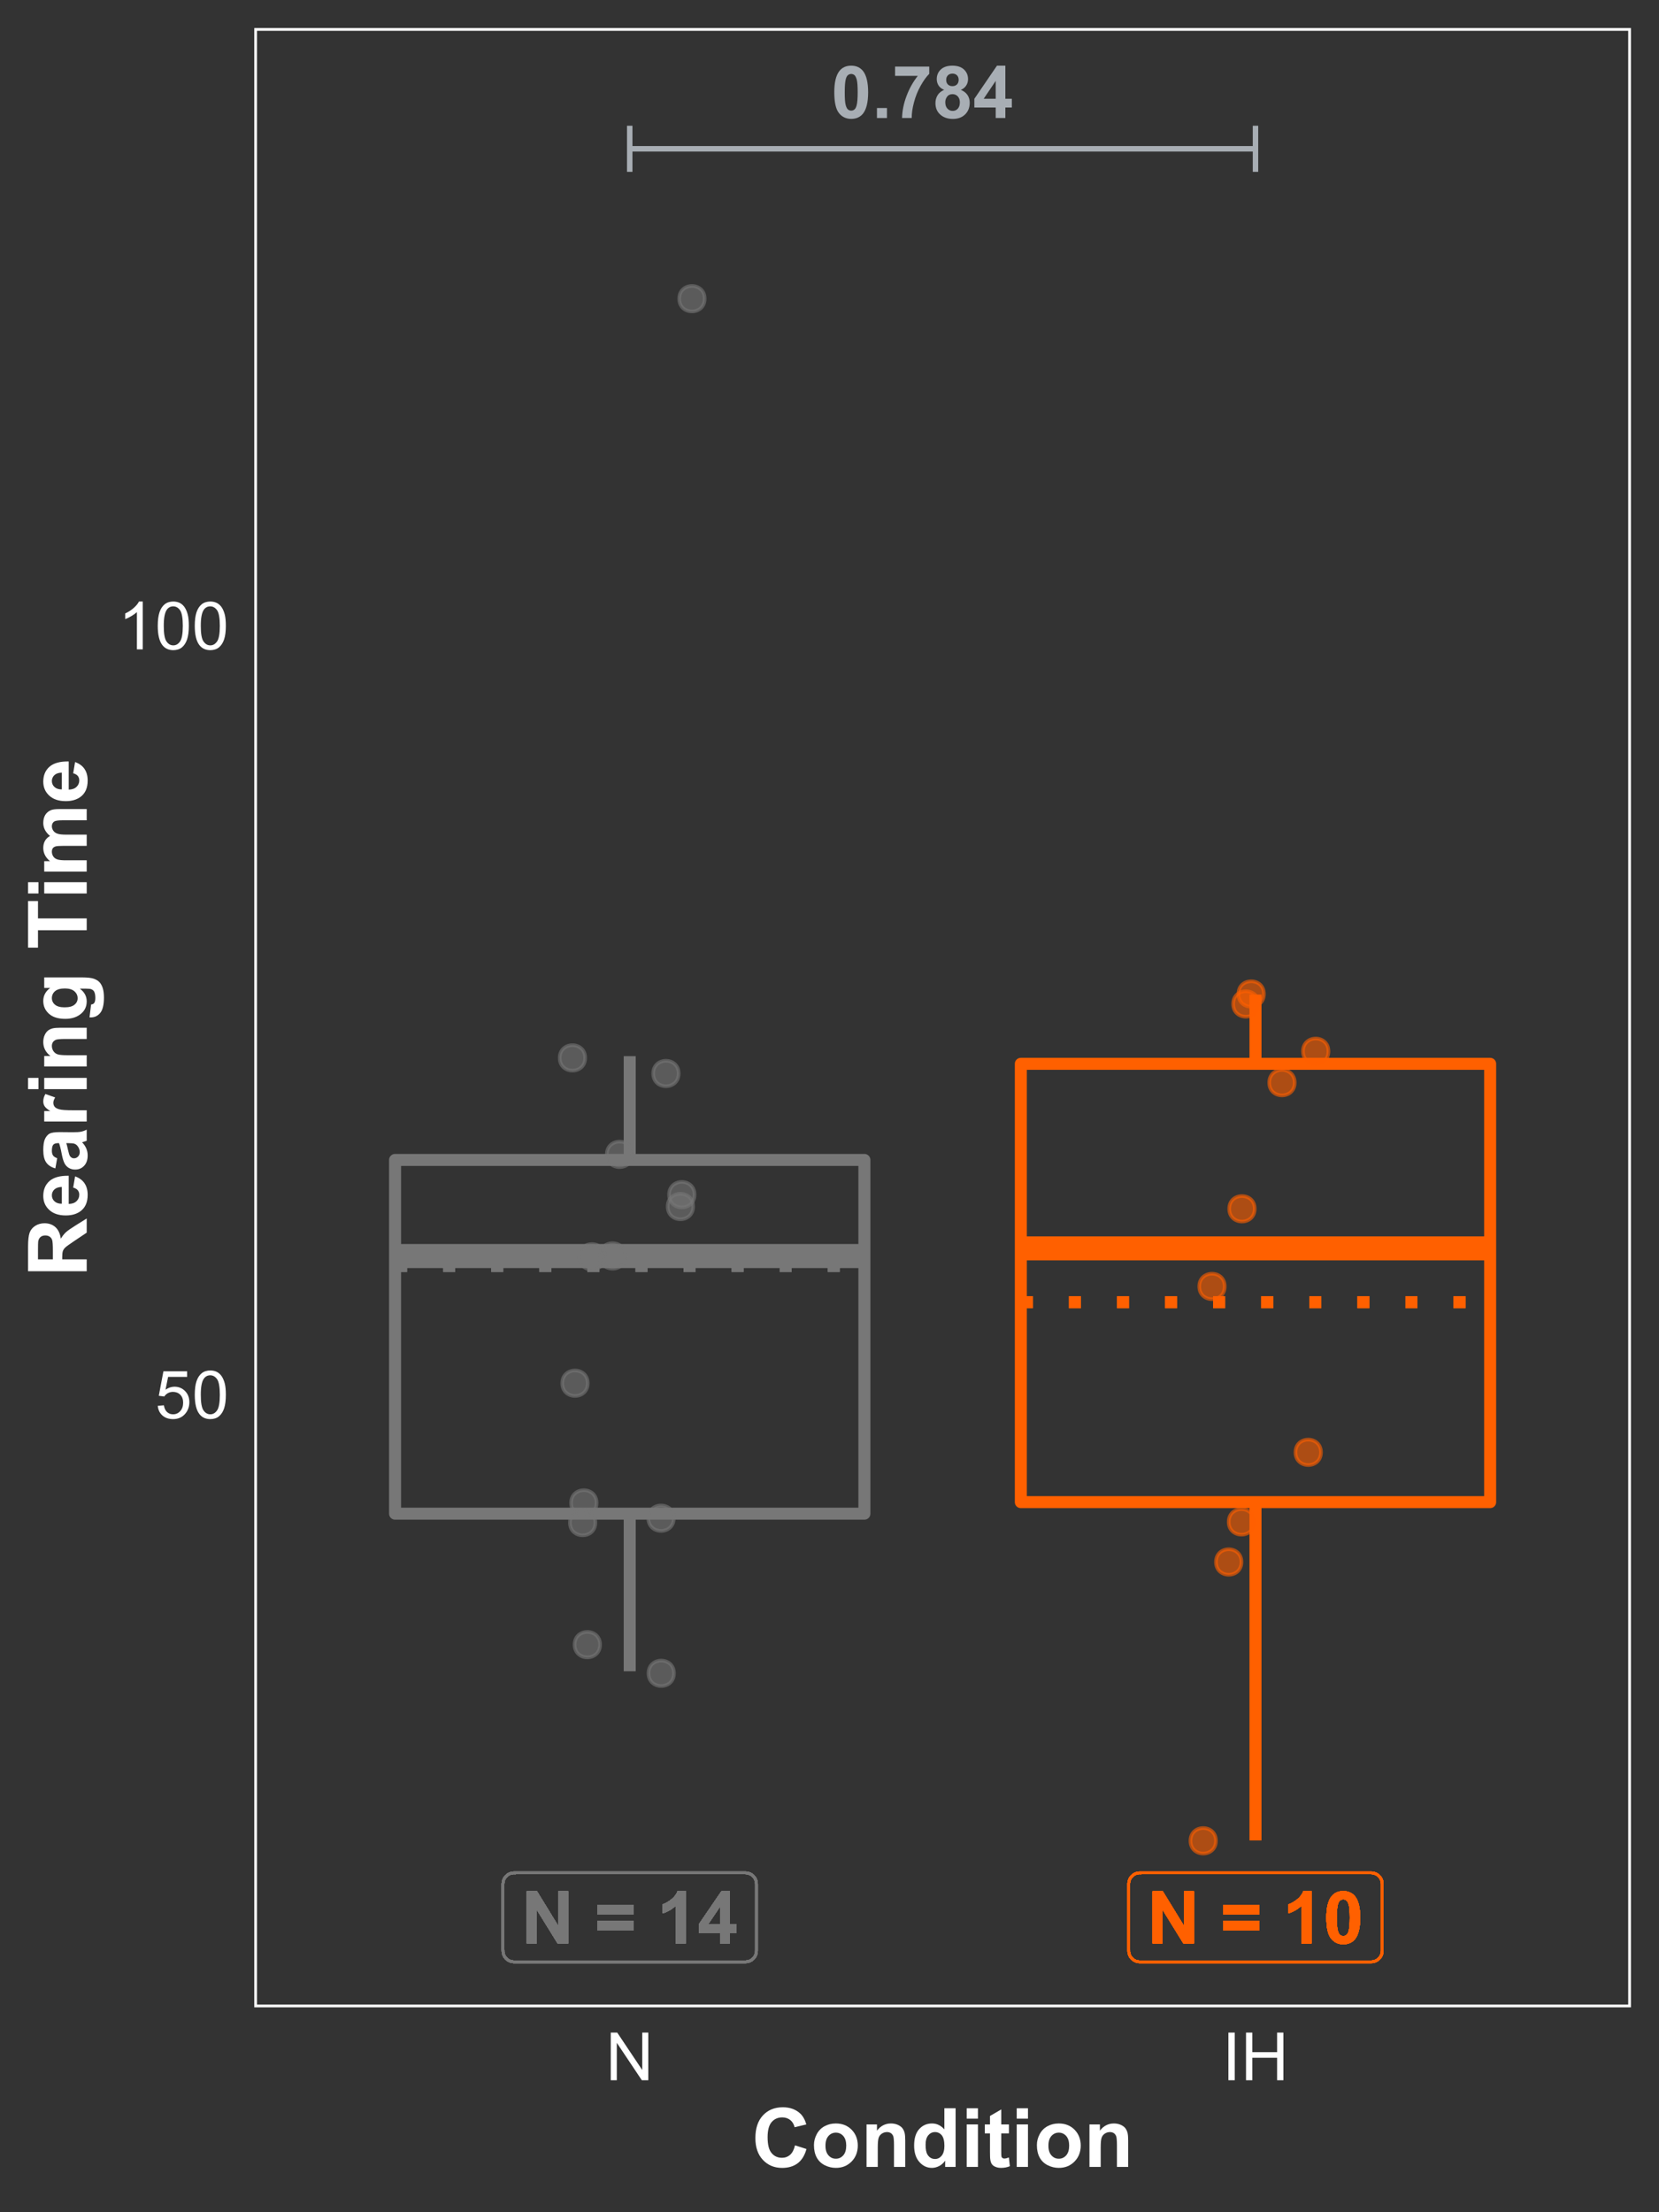 <?xml version="1.0" encoding="UTF-8"?>
<svg xmlns="http://www.w3.org/2000/svg" xmlns:xlink="http://www.w3.org/1999/xlink" width="324pt" height="432pt" viewBox="0 0 324 432" version="1.1">
<rect x="0" y="0" width="324" height="432" fill="#333333" stroke="none"/>
<defs>
<g>
<symbol overflow="visible" id="glyph0-0">
<path style="stroke:none;" d="M 1.777 0 L 1.777 -8.891 L 8.891 -8.891 L 8.891 0 Z M 2 -0.223 L 8.668 -0.223 L 8.668 -8.668 L 2 -8.668 Z M 2 -0.223 "/>
</symbol>
<symbol overflow="visible" id="glyph0-1">
<path style="stroke:none;" d="M 3.902 -10.227 C 4.887 -10.223 5.656 -9.871 6.219 -9.168 C 6.875 -8.332 7.207 -6.949 7.211 -5.023 C 7.207 -3.094 6.875 -1.711 6.211 -0.867 C 5.656 -0.176 4.887 0.168 3.902 0.172 C 2.91 0.168 2.109 -0.207 1.508 -0.969 C 0.898 -1.727 0.598 -3.086 0.598 -5.043 C 0.598 -6.957 0.93 -8.336 1.598 -9.184 C 2.148 -9.875 2.918 -10.223 3.902 -10.227 Z M 3.902 -8.605 C 3.668 -8.602 3.457 -8.527 3.27 -8.379 C 3.082 -8.23 2.938 -7.961 2.84 -7.57 C 2.703 -7.066 2.637 -6.215 2.641 -5.023 C 2.637 -3.824 2.695 -3.004 2.82 -2.559 C 2.938 -2.109 3.09 -1.812 3.273 -1.668 C 3.457 -1.516 3.668 -1.441 3.902 -1.445 C 4.137 -1.441 4.348 -1.516 4.535 -1.668 C 4.719 -1.816 4.859 -2.086 4.965 -2.48 C 5.098 -2.977 5.168 -3.824 5.168 -5.023 C 5.168 -6.215 5.105 -7.035 4.988 -7.484 C 4.863 -7.93 4.711 -8.23 4.531 -8.379 C 4.344 -8.527 4.137 -8.602 3.902 -8.605 Z M 3.902 -8.605 "/>
</symbol>
<symbol overflow="visible" id="glyph0-2">
<path style="stroke:none;" d="M 1.02 0 L 1.02 -1.953 L 2.973 -1.953 L 2.973 0 Z M 1.02 0 "/>
</symbol>
<symbol overflow="visible" id="glyph0-3">
<path style="stroke:none;" d="M 0.605 -8.23 L 0.605 -10.043 L 7.281 -10.043 L 7.281 -8.629 C 6.727 -8.086 6.164 -7.309 5.598 -6.293 C 5.027 -5.277 4.594 -4.199 4.297 -3.059 C 3.992 -1.918 3.848 -0.898 3.855 0 L 1.973 0 C 2 -1.406 2.289 -2.84 2.844 -4.305 C 3.391 -5.766 4.125 -7.074 5.043 -8.23 Z M 0.605 -8.23 "/>
</symbol>
<symbol overflow="visible" id="glyph0-4">
<path style="stroke:none;" d="M 2.277 -5.496 C 1.77 -5.707 1.402 -5.996 1.176 -6.371 C 0.945 -6.742 0.832 -7.152 0.832 -7.598 C 0.832 -8.355 1.098 -8.984 1.629 -9.48 C 2.16 -9.977 2.914 -10.223 3.891 -10.227 C 4.859 -10.223 5.609 -9.977 6.145 -9.48 C 6.676 -8.984 6.941 -8.355 6.945 -7.598 C 6.941 -7.125 6.82 -6.703 6.578 -6.336 C 6.332 -5.965 5.988 -5.688 5.543 -5.496 C 6.105 -5.266 6.535 -4.934 6.832 -4.5 C 7.125 -4.062 7.27 -3.559 7.273 -2.992 C 7.27 -2.051 6.969 -1.285 6.371 -0.699 C 5.77 -0.113 4.973 0.176 3.98 0.18 C 3.051 0.176 2.281 -0.062 1.668 -0.547 C 0.938 -1.117 0.574 -1.906 0.578 -2.91 C 0.574 -3.461 0.711 -3.969 0.984 -4.43 C 1.258 -4.891 1.688 -5.246 2.277 -5.496 Z M 2.68 -7.461 C 2.676 -7.07 2.785 -6.77 3.008 -6.551 C 3.227 -6.332 3.523 -6.223 3.891 -6.223 C 4.258 -6.223 4.551 -6.332 4.777 -6.551 C 4.996 -6.77 5.109 -7.074 5.113 -7.469 C 5.109 -7.832 5 -8.125 4.781 -8.344 C 4.562 -8.562 4.27 -8.672 3.91 -8.676 C 3.531 -8.672 3.234 -8.559 3.012 -8.34 C 2.789 -8.113 2.676 -7.82 2.68 -7.461 Z M 2.5 -3.098 C 2.496 -2.559 2.633 -2.141 2.914 -1.84 C 3.188 -1.539 3.531 -1.387 3.945 -1.391 C 4.344 -1.387 4.68 -1.531 4.945 -1.824 C 5.211 -2.109 5.344 -2.527 5.344 -3.078 C 5.344 -3.551 5.207 -3.934 4.938 -4.227 C 4.668 -4.512 4.328 -4.656 3.918 -4.66 C 3.438 -4.656 3.082 -4.492 2.852 -4.168 C 2.613 -3.836 2.496 -3.48 2.5 -3.098 Z M 2.5 -3.098 "/>
</symbol>
<symbol overflow="visible" id="glyph0-5">
<path style="stroke:none;" d="M 4.434 0 L 4.434 -2.051 L 0.266 -2.051 L 0.266 -3.758 L 4.684 -10.227 L 6.32 -10.227 L 6.32 -3.766 L 7.586 -3.766 L 7.586 -2.051 L 6.32 -2.051 L 6.32 0 Z M 4.434 -3.766 L 4.434 -7.246 L 2.09 -3.766 Z M 4.434 -3.766 "/>
</symbol>
<symbol overflow="visible" id="glyph0-6">
<path style="stroke:none;" d=""/>
</symbol>
<symbol overflow="visible" id="glyph0-7">
<path style="stroke:none;" d="M 1.055 0 L 1.055 -10.184 L 3.055 -10.184 L 7.223 -3.383 L 7.223 -10.184 L 9.133 -10.184 L 9.133 0 L 7.07 0 L 2.965 -6.641 L 2.965 0 Z M 1.055 0 "/>
</symbol>
<symbol overflow="visible" id="glyph0-8">
<path style="stroke:none;" d="M 0.59 -5.668 L 0.59 -7.461 L 7.711 -7.461 L 7.711 -5.668 Z M 0.59 -2.586 L 0.59 -4.383 L 7.711 -4.383 L 7.711 -2.586 Z M 0.59 -2.586 "/>
</symbol>
<symbol overflow="visible" id="glyph0-9">
<path style="stroke:none;" d="M 5.598 0 L 3.648 0 L 3.648 -7.355 C 2.934 -6.684 2.094 -6.191 1.125 -5.875 L 1.125 -7.648 C 1.633 -7.812 2.184 -8.129 2.785 -8.594 C 3.379 -9.059 3.789 -9.602 4.016 -10.227 L 5.598 -10.227 Z M 5.598 0 "/>
</symbol>
<symbol overflow="visible" id="glyph1-0">
<path style="stroke:none;" d="M 1.625 0 L 1.625 -8.125 L 8.125 -8.125 L 8.125 0 Z M 1.828 -0.203 L 7.922 -0.203 L 7.922 -7.922 L 1.828 -7.922 Z M 1.828 -0.203 "/>
</symbol>
<symbol overflow="visible" id="glyph1-1">
<path style="stroke:none;" d="M 0.539 -2.438 L 1.738 -2.539 C 1.824 -1.953 2.031 -1.516 2.355 -1.223 C 2.68 -0.926 3.07 -0.777 3.531 -0.781 C 4.078 -0.777 4.543 -0.984 4.926 -1.402 C 5.305 -1.812 5.496 -2.363 5.496 -3.055 C 5.496 -3.703 5.312 -4.219 4.945 -4.594 C 4.578 -4.969 4.098 -5.156 3.512 -5.16 C 3.137 -5.156 2.805 -5.074 2.512 -4.91 C 2.215 -4.742 1.984 -4.523 1.816 -4.258 L 0.742 -4.398 L 1.645 -9.18 L 6.273 -9.18 L 6.273 -8.086 L 2.559 -8.086 L 2.055 -5.586 C 2.613 -5.973 3.199 -6.168 3.816 -6.172 C 4.625 -6.168 5.312 -5.887 5.871 -5.324 C 6.43 -4.758 6.707 -4.035 6.711 -3.156 C 6.707 -2.309 6.461 -1.582 5.973 -0.973 C 5.371 -0.219 4.559 0.156 3.531 0.16 C 2.68 0.156 1.988 -0.078 1.453 -0.551 C 0.918 -1.023 0.613 -1.652 0.539 -2.438 Z M 0.539 -2.438 "/>
</symbol>
<symbol overflow="visible" id="glyph1-2">
<path style="stroke:none;" d="M 0.539 -4.59 C 0.539 -5.684 0.652 -6.57 0.879 -7.242 C 1.105 -7.914 1.441 -8.43 1.887 -8.797 C 2.332 -9.156 2.895 -9.34 3.574 -9.344 C 4.074 -9.34 4.512 -9.238 4.887 -9.043 C 5.262 -8.84 5.57 -8.551 5.82 -8.172 C 6.062 -7.793 6.258 -7.332 6.398 -6.789 C 6.539 -6.242 6.609 -5.508 6.609 -4.59 C 6.609 -3.496 6.496 -2.617 6.27 -1.945 C 6.043 -1.273 5.707 -0.754 5.262 -0.387 C 4.816 -0.023 4.254 0.156 3.574 0.16 C 2.676 0.156 1.969 -0.16 1.461 -0.805 C 0.844 -1.578 0.539 -2.84 0.539 -4.59 Z M 1.715 -4.59 C 1.711 -3.059 1.891 -2.043 2.25 -1.539 C 2.605 -1.031 3.047 -0.777 3.574 -0.781 C 4.098 -0.777 4.535 -1.031 4.895 -1.543 C 5.25 -2.047 5.43 -3.062 5.434 -4.59 C 5.43 -6.117 5.25 -7.137 4.895 -7.641 C 4.535 -8.145 4.094 -8.395 3.562 -8.398 C 3.035 -8.395 2.613 -8.172 2.305 -7.73 C 1.906 -7.16 1.711 -6.113 1.715 -4.59 Z M 1.715 -4.59 "/>
</symbol>
<symbol overflow="visible" id="glyph1-3">
<path style="stroke:none;" d="M 4.844 0 L 3.699 0 L 3.699 -7.281 C 3.422 -7.016 3.062 -6.754 2.617 -6.492 C 2.168 -6.23 1.766 -6.031 1.414 -5.902 L 1.414 -7.008 C 2.051 -7.305 2.609 -7.668 3.09 -8.098 C 3.566 -8.527 3.906 -8.941 4.105 -9.344 L 4.844 -9.344 Z M 4.844 0 "/>
</symbol>
<symbol overflow="visible" id="glyph1-4">
<path style="stroke:none;" d="M 0.992 0 L 0.992 -9.305 L 2.254 -9.305 L 7.141 -2 L 7.141 -9.305 L 8.32 -9.305 L 8.32 0 L 7.059 0 L 2.172 -7.312 L 2.172 0 Z M 0.992 0 "/>
</symbol>
<symbol overflow="visible" id="glyph1-5">
<path style="stroke:none;" d="M 1.211 0 L 1.211 -9.305 L 2.445 -9.305 L 2.445 0 Z M 1.211 0 "/>
</symbol>
<symbol overflow="visible" id="glyph1-6">
<path style="stroke:none;" d="M 1.039 0 L 1.039 -9.305 L 2.273 -9.305 L 2.273 -5.484 L 7.109 -5.484 L 7.109 -9.305 L 8.34 -9.305 L 8.34 0 L 7.109 0 L 7.109 -4.387 L 2.273 -4.387 L 2.273 0 Z M 1.039 0 "/>
</symbol>
<symbol overflow="visible" id="glyph2-0">
<path style="stroke:none;" d="M 2 0 L 2 -10 L 10 -10 L 10 0 Z M 2.25 -0.25 L 9.75 -0.25 L 9.75 -9.75 L 2.25 -9.75 Z M 2.25 -0.25 "/>
</symbol>
<symbol overflow="visible" id="glyph2-1">
<path style="stroke:none;" d="M 8.492 -4.211 L 10.734 -3.5 C 10.391 -2.246 9.816 -1.32 9.02 -0.715 C 8.215 -0.109 7.203 0.191 5.977 0.195 C 4.453 0.191 3.203 -0.324 2.227 -1.363 C 1.246 -2.398 0.754 -3.82 0.758 -5.625 C 0.754 -7.531 1.246 -9.012 2.234 -10.066 C 3.215 -11.121 4.512 -11.648 6.117 -11.648 C 7.516 -11.648 8.652 -11.234 9.531 -10.406 C 10.051 -9.914 10.441 -9.211 10.703 -8.297 L 8.414 -7.75 C 8.277 -8.34 7.992 -8.809 7.566 -9.156 C 7.133 -9.496 6.613 -9.668 6 -9.672 C 5.148 -9.668 4.457 -9.363 3.934 -8.758 C 3.402 -8.145 3.141 -7.156 3.141 -5.797 C 3.141 -4.344 3.398 -3.312 3.922 -2.703 C 4.438 -2.086 5.117 -1.781 5.953 -1.781 C 6.566 -1.781 7.094 -1.977 7.539 -2.367 C 7.98 -2.758 8.297 -3.371 8.492 -4.211 Z M 8.492 -4.211 "/>
</symbol>
<symbol overflow="visible" id="glyph2-2">
<path style="stroke:none;" d="M 0.641 -4.266 C 0.637 -4.992 0.816 -5.695 1.18 -6.383 C 1.535 -7.062 2.047 -7.586 2.707 -7.945 C 3.363 -8.305 4.098 -8.484 4.914 -8.484 C 6.168 -8.484 7.195 -8.074 8 -7.262 C 8.797 -6.441 9.199 -5.414 9.203 -4.172 C 9.199 -2.914 8.793 -1.871 7.988 -1.051 C 7.176 -0.223 6.156 0.188 4.93 0.188 C 4.164 0.188 3.441 0.016 2.754 -0.328 C 2.062 -0.672 1.535 -1.176 1.18 -1.84 C 0.816 -2.504 0.637 -3.312 0.641 -4.266 Z M 2.891 -4.148 C 2.887 -3.324 3.082 -2.691 3.477 -2.258 C 3.863 -1.816 4.348 -1.598 4.922 -1.602 C 5.492 -1.598 5.973 -1.816 6.363 -2.258 C 6.75 -2.691 6.941 -3.328 6.945 -4.164 C 6.941 -4.973 6.75 -5.598 6.363 -6.039 C 5.973 -6.473 5.492 -6.691 4.922 -6.695 C 4.348 -6.691 3.863 -6.473 3.477 -6.039 C 3.082 -5.598 2.887 -4.969 2.891 -4.148 Z M 2.891 -4.148 "/>
</symbol>
<symbol overflow="visible" id="glyph2-3">
<path style="stroke:none;" d="M 8.695 0 L 6.5 0 L 6.5 -4.234 C 6.496 -5.129 6.449 -5.707 6.359 -5.973 C 6.262 -6.23 6.109 -6.438 5.902 -6.586 C 5.688 -6.73 5.434 -6.801 5.141 -6.805 C 4.758 -6.801 4.418 -6.699 4.117 -6.492 C 3.812 -6.281 3.605 -6.004 3.496 -5.664 C 3.383 -5.316 3.328 -4.68 3.328 -3.758 L 3.328 0 L 1.133 0 L 1.133 -8.297 L 3.172 -8.297 L 3.172 -7.078 C 3.891 -8.016 4.805 -8.484 5.906 -8.484 C 6.391 -8.484 6.832 -8.395 7.234 -8.223 C 7.633 -8.043 7.938 -7.82 8.145 -7.555 C 8.348 -7.281 8.488 -6.977 8.574 -6.633 C 8.652 -6.289 8.695 -5.797 8.695 -5.156 Z M 8.695 0 "/>
</symbol>
<symbol overflow="visible" id="glyph2-4">
<path style="stroke:none;" d="M 8.758 0 L 6.719 0 L 6.719 -1.219 C 6.379 -0.742 5.98 -0.387 5.52 -0.16 C 5.059 0.074 4.594 0.188 4.125 0.188 C 3.172 0.188 2.355 -0.195 1.676 -0.965 C 0.996 -1.73 0.656 -2.801 0.656 -4.18 C 0.656 -5.582 0.984 -6.652 1.648 -7.387 C 2.305 -8.117 3.141 -8.484 4.156 -8.484 C 5.078 -8.484 5.883 -8.098 6.562 -7.328 L 6.562 -11.453 L 8.758 -11.453 Z M 2.898 -4.328 C 2.895 -3.441 3.016 -2.801 3.266 -2.406 C 3.617 -1.832 4.113 -1.547 4.75 -1.547 C 5.254 -1.547 5.684 -1.762 6.039 -2.191 C 6.391 -2.621 6.566 -3.262 6.57 -4.117 C 6.566 -5.066 6.395 -5.754 6.055 -6.176 C 5.707 -6.594 5.27 -6.801 4.734 -6.805 C 4.211 -6.801 3.773 -6.594 3.426 -6.184 C 3.07 -5.766 2.895 -5.148 2.898 -4.328 Z M 2.898 -4.328 "/>
</symbol>
<symbol overflow="visible" id="glyph2-5">
<path style="stroke:none;" d="M 1.148 -9.422 L 1.148 -11.453 L 3.344 -11.453 L 3.344 -9.422 Z M 1.148 0 L 1.148 -8.297 L 3.344 -8.297 L 3.344 0 Z M 1.148 0 "/>
</symbol>
<symbol overflow="visible" id="glyph2-6">
<path style="stroke:none;" d="M 4.953 -8.297 L 4.953 -6.547 L 3.453 -6.547 L 3.453 -3.203 C 3.449 -2.523 3.465 -2.129 3.496 -2.02 C 3.523 -1.906 3.59 -1.812 3.691 -1.742 C 3.793 -1.664 3.914 -1.629 4.062 -1.633 C 4.262 -1.629 4.559 -1.699 4.945 -1.844 L 5.133 -0.141 C 4.621 0.078 4.043 0.188 3.398 0.188 C 3 0.188 2.641 0.121 2.328 -0.012 C 2.008 -0.145 1.777 -0.316 1.629 -0.527 C 1.48 -0.738 1.375 -1.023 1.32 -1.383 C 1.27 -1.637 1.246 -2.152 1.25 -2.93 L 1.25 -6.547 L 0.242 -6.547 L 0.242 -8.297 L 1.25 -8.297 L 1.25 -9.945 L 3.453 -11.227 L 3.453 -8.297 Z M 4.953 -8.297 "/>
</symbol>
<symbol overflow="visible" id="glyph3-0">
<path style="stroke:none;" d="M 0 -2 L -10 -2 L -10 -10 L 0 -10 Z M -0.25 -2.25 L -0.25 -9.75 L -9.75 -9.75 L -9.75 -2.25 Z M -0.25 -2.25 "/>
</symbol>
<symbol overflow="visible" id="glyph3-1">
<path style="stroke:none;" d="M 0 -1.172 L -11.453 -1.172 L -11.453 -6.039 C -11.449 -7.262 -11.348 -8.152 -11.145 -8.707 C -10.938 -9.262 -10.57 -9.703 -10.047 -10.039 C -9.52 -10.367 -8.918 -10.535 -8.242 -10.539 C -7.379 -10.535 -6.668 -10.281 -6.113 -9.781 C -5.551 -9.273 -5.199 -8.52 -5.055 -7.516 C -4.762 -8.012 -4.441 -8.426 -4.094 -8.754 C -3.742 -9.078 -3.121 -9.516 -2.234 -10.07 L 0 -11.469 L 0 -8.703 L -2.492 -7.031 C -3.379 -6.438 -3.941 -6.031 -4.176 -5.812 C -4.406 -5.594 -4.566 -5.359 -4.652 -5.117 C -4.738 -4.867 -4.781 -4.48 -4.781 -3.953 L -4.781 -3.484 L 0 -3.484 Z M -6.609 -3.484 L -6.609 -5.195 C -6.609 -6.301 -6.656 -6.992 -6.75 -7.273 C -6.844 -7.547 -7.004 -7.766 -7.234 -7.922 C -7.461 -8.078 -7.746 -8.156 -8.094 -8.156 C -8.477 -8.156 -8.789 -8.051 -9.027 -7.848 C -9.262 -7.637 -9.41 -7.348 -9.477 -6.977 C -9.5 -6.785 -9.516 -6.223 -9.516 -5.289 L -9.516 -3.484 Z M -6.609 -3.484 "/>
</symbol>
<symbol overflow="visible" id="glyph3-2">
<path style="stroke:none;" d="M -2.641 -5.953 L -2.273 -8.141 C -1.469 -7.855 -0.855 -7.414 -0.441 -6.809 C -0.02 -6.199 0.188 -5.438 0.188 -4.531 C 0.188 -3.086 -0.281 -2.02 -1.227 -1.328 C -1.977 -0.777 -2.93 -0.504 -4.086 -0.508 C -5.457 -0.504 -6.535 -0.863 -7.316 -1.586 C -8.094 -2.301 -8.484 -3.211 -8.484 -4.312 C -8.484 -5.547 -8.074 -6.52 -7.262 -7.234 C -6.441 -7.945 -5.195 -8.285 -3.516 -8.258 L -3.516 -2.758 C -2.863 -2.77 -2.355 -2.945 -1.996 -3.289 C -1.633 -3.625 -1.453 -4.047 -1.453 -4.555 C -1.453 -4.895 -1.547 -5.184 -1.734 -5.422 C -1.922 -5.652 -2.223 -5.832 -2.641 -5.953 Z M -4.859 -6.078 C -5.492 -6.059 -5.977 -5.895 -6.309 -5.586 C -6.637 -5.27 -6.801 -4.891 -6.805 -4.445 C -6.801 -3.965 -6.629 -3.57 -6.281 -3.258 C -5.93 -2.945 -5.453 -2.789 -4.859 -2.797 Z M -4.859 -6.078 "/>
</symbol>
<symbol overflow="visible" id="glyph3-3">
<path style="stroke:none;" d="M -5.766 -2.789 L -6.125 -0.797 C -6.922 -1.02 -7.516 -1.402 -7.906 -1.953 C -8.289 -2.496 -8.484 -3.309 -8.484 -4.391 C -8.484 -5.367 -8.367 -6.098 -8.137 -6.578 C -7.902 -7.055 -7.609 -7.391 -7.254 -7.59 C -6.895 -7.781 -6.238 -7.879 -5.289 -7.883 L -2.727 -7.859 C -1.992 -7.855 -1.457 -7.891 -1.113 -7.965 C -0.766 -8.031 -0.395 -8.164 0 -8.359 L 0 -6.188 C -0.145 -6.129 -0.359 -6.059 -0.648 -5.977 C -0.777 -5.938 -0.863 -5.91 -0.906 -5.898 C -0.539 -5.52 -0.266 -5.117 -0.086 -4.695 C 0.098 -4.266 0.188 -3.812 0.188 -3.328 C 0.188 -2.473 -0.043 -1.797 -0.508 -1.309 C -0.969 -0.812 -1.555 -0.566 -2.266 -0.57 C -2.73 -0.566 -3.148 -0.68 -3.52 -0.906 C -3.883 -1.129 -4.164 -1.441 -4.363 -1.848 C -4.555 -2.246 -4.727 -2.828 -4.875 -3.594 C -5.066 -4.617 -5.246 -5.328 -5.414 -5.727 L -5.633 -5.727 C -6.051 -5.723 -6.352 -5.621 -6.535 -5.414 C -6.711 -5.203 -6.801 -4.809 -6.805 -4.234 C -6.801 -3.84 -6.727 -3.535 -6.574 -3.32 C -6.418 -3.098 -6.148 -2.922 -5.766 -2.789 Z M -3.984 -5.727 C -3.891 -5.441 -3.777 -4.996 -3.648 -4.391 C -3.516 -3.777 -3.387 -3.379 -3.266 -3.195 C -3.059 -2.906 -2.801 -2.766 -2.492 -2.766 C -2.18 -2.766 -1.914 -2.879 -1.695 -3.109 C -1.469 -3.336 -1.359 -3.629 -1.359 -3.984 C -1.359 -4.379 -1.488 -4.754 -1.75 -5.117 C -1.945 -5.379 -2.188 -5.555 -2.477 -5.641 C -2.66 -5.695 -3.016 -5.723 -3.547 -5.727 Z M -3.984 -5.727 "/>
</symbol>
<symbol overflow="visible" id="glyph3-4">
<path style="stroke:none;" d="M 0 -3.25 L 0 -1.055 L -8.297 -1.055 L -8.297 -3.094 L -7.117 -3.094 C -7.672 -3.441 -8.039 -3.754 -8.219 -4.035 C -8.395 -4.312 -8.484 -4.629 -8.484 -4.984 C -8.484 -5.48 -8.344 -5.961 -8.07 -6.43 L -6.156 -5.75 C -6.395 -5.375 -6.516 -5.031 -6.516 -4.719 C -6.516 -4.406 -6.43 -4.148 -6.262 -3.938 C -6.09 -3.723 -5.785 -3.555 -5.344 -3.434 C -4.898 -3.309 -3.969 -3.246 -2.562 -3.25 Z M 0 -3.25 "/>
</symbol>
<symbol overflow="visible" id="glyph3-5">
<path style="stroke:none;" d="M -9.422 -1.148 L -11.453 -1.148 L -11.453 -3.344 L -9.422 -3.344 Z M 0 -1.148 L -8.297 -1.148 L -8.297 -3.344 L 0 -3.344 Z M 0 -1.148 "/>
</symbol>
<symbol overflow="visible" id="glyph3-6">
<path style="stroke:none;" d="M 0 -8.695 L 0 -6.5 L -4.234 -6.5 C -5.129 -6.496 -5.707 -6.449 -5.973 -6.359 C -6.23 -6.262 -6.438 -6.109 -6.586 -5.902 C -6.73 -5.688 -6.801 -5.434 -6.805 -5.141 C -6.801 -4.758 -6.699 -4.418 -6.492 -4.117 C -6.281 -3.812 -6.004 -3.605 -5.664 -3.496 C -5.316 -3.383 -4.68 -3.328 -3.758 -3.328 L 0 -3.328 L 0 -1.133 L -8.297 -1.133 L -8.297 -3.172 L -7.078 -3.172 C -8.016 -3.891 -8.484 -4.805 -8.484 -5.906 C -8.484 -6.391 -8.395 -6.832 -8.223 -7.234 C -8.043 -7.633 -7.82 -7.938 -7.555 -8.145 C -7.281 -8.348 -6.977 -8.488 -6.633 -8.574 C -6.289 -8.652 -5.797 -8.695 -5.156 -8.695 Z M 0 -8.695 "/>
</symbol>
<symbol overflow="visible" id="glyph3-7">
<path style="stroke:none;" d="M 0.547 -0.945 L 0.852 -3.453 C 1.141 -3.492 1.344 -3.59 1.453 -3.742 C 1.609 -3.949 1.688 -4.277 1.688 -4.727 C 1.688 -5.297 1.602 -5.727 1.43 -6.016 C 1.312 -6.207 1.125 -6.352 0.875 -6.453 C 0.688 -6.516 0.355 -6.551 -0.133 -6.555 L -1.344 -6.555 C -0.445 -5.895 0 -5.066 0 -4.07 C 0 -2.953 -0.469 -2.07 -1.414 -1.422 C -2.156 -0.91 -3.086 -0.656 -4.195 -0.656 C -5.586 -0.656 -6.648 -0.988 -7.383 -1.66 C -8.117 -2.324 -8.484 -3.156 -8.484 -4.156 C -8.484 -5.18 -8.031 -6.027 -7.133 -6.695 L -8.297 -6.695 L -8.297 -8.75 L -0.852 -8.75 C 0.129 -8.746 0.855 -8.668 1.344 -8.508 C 1.824 -8.344 2.207 -8.117 2.484 -7.828 C 2.758 -7.535 2.973 -7.145 3.133 -6.66 C 3.285 -6.172 3.363 -5.555 3.367 -4.812 C 3.363 -3.402 3.121 -2.406 2.645 -1.82 C 2.16 -1.23 1.551 -0.938 0.812 -0.938 C 0.738 -0.938 0.648 -0.938 0.547 -0.945 Z M -4.32 -2.906 C -3.438 -2.906 -2.793 -3.074 -2.387 -3.418 C -1.973 -3.754 -1.77 -4.176 -1.773 -4.68 C -1.77 -5.215 -1.98 -5.668 -2.402 -6.039 C -2.82 -6.406 -3.441 -6.59 -4.266 -6.594 C -5.125 -6.59 -5.762 -6.414 -6.18 -6.062 C -6.594 -5.707 -6.801 -5.258 -6.805 -4.719 C -6.801 -4.188 -6.598 -3.754 -6.191 -3.418 C -5.781 -3.074 -5.156 -2.906 -4.32 -2.906 Z M -4.32 -2.906 "/>
</symbol>
<symbol overflow="visible" id="glyph3-8">
<path style="stroke:none;" d="M 0 -3.742 L -9.516 -3.742 L -9.516 -0.344 L -11.453 -0.344 L -11.453 -9.445 L -9.516 -9.445 L -9.516 -6.055 L 0 -6.055 Z M 0 -3.742 "/>
</symbol>
<symbol overflow="visible" id="glyph3-9">
<path style="stroke:none;" d="M -8.297 -0.984 L -8.297 -3.008 L -7.164 -3.008 C -8.043 -3.727 -8.484 -4.59 -8.484 -5.594 C -8.484 -6.121 -8.375 -6.582 -8.156 -6.977 C -7.938 -7.363 -7.605 -7.684 -7.164 -7.938 C -7.605 -8.301 -7.938 -8.695 -8.156 -9.117 C -8.375 -9.539 -8.484 -9.988 -8.484 -10.469 C -8.484 -11.074 -8.359 -11.59 -8.113 -12.016 C -7.863 -12.434 -7.5 -12.75 -7.023 -12.961 C -6.668 -13.109 -6.094 -13.184 -5.305 -13.188 L 0 -13.188 L 0 -10.992 L -4.742 -10.992 C -5.562 -10.992 -6.094 -10.914 -6.336 -10.766 C -6.645 -10.559 -6.801 -10.246 -6.805 -9.828 C -6.801 -9.516 -6.707 -9.227 -6.523 -8.961 C -6.332 -8.688 -6.059 -8.492 -5.699 -8.375 C -5.336 -8.25 -4.766 -8.191 -3.984 -8.195 L 0 -8.195 L 0 -6 L -4.547 -6 C -5.352 -6 -5.871 -5.961 -6.109 -5.883 C -6.34 -5.805 -6.516 -5.684 -6.633 -5.52 C -6.746 -5.355 -6.801 -5.133 -6.805 -4.852 C -6.801 -4.512 -6.711 -4.207 -6.531 -3.938 C -6.348 -3.664 -6.086 -3.469 -5.742 -3.355 C -5.398 -3.234 -4.828 -3.176 -4.031 -3.18 L 0 -3.18 L 0 -0.984 Z M -8.297 -0.984 "/>
</symbol>
</g>
<clipPath id="clip1">
  <path d="M 49.66 5.48 L 318.52 5.48 L 318.52 391.988 L 49.66 391.988 Z M 49.66 5.48 "/>
</clipPath>
</defs>
<g id="surface3937">
<path style="fill:none;stroke-width:2.347;stroke-linecap:butt;stroke-linejoin:round;stroke:rgb(46.667%,46.667%,46.667%);stroke-opacity:1;stroke-miterlimit:10;" d="M 122.984 226.512 L 122.984 206.242 "/>
<path style="fill:none;stroke-width:2.347;stroke-linecap:butt;stroke-linejoin:round;stroke:rgb(46.667%,46.667%,46.667%);stroke-opacity:1;stroke-miterlimit:10;" d="M 122.984 295.586 L 122.984 326.367 "/>
<path style="fill:none;stroke-width:2.347;stroke-linecap:round;stroke-linejoin:round;stroke:rgb(46.667%,46.667%,46.667%);stroke-opacity:1;stroke-miterlimit:10;" d="M 77.156 226.512 L 77.156 295.586 L 168.816 295.586 L 168.816 226.512 Z M 77.156 226.512 "/>
<path style="fill:none;stroke-width:4.695;stroke-linecap:butt;stroke-linejoin:round;stroke:rgb(46.667%,46.667%,46.667%);stroke-opacity:1;stroke-miterlimit:10;" d="M 77.156 245.281 L 168.816 245.281 "/>
<path style="fill:none;stroke-width:2.347;stroke-linecap:butt;stroke-linejoin:round;stroke:rgb(100%,37.647%,0%);stroke-opacity:1;stroke-miterlimit:10;" d="M 245.195 207.742 L 245.195 194.23 "/>
<path style="fill:none;stroke-width:2.347;stroke-linecap:butt;stroke-linejoin:round;stroke:rgb(100%,37.647%,0%);stroke-opacity:1;stroke-miterlimit:10;" d="M 245.195 293.332 L 245.195 359.402 "/>
<path style="fill:none;stroke-width:2.347;stroke-linecap:round;stroke-linejoin:round;stroke:rgb(100%,37.647%,0%);stroke-opacity:1;stroke-miterlimit:10;" d="M 199.367 207.742 L 199.367 293.332 L 291.023 293.332 L 291.023 207.742 Z M 199.367 207.742 "/>
<path style="fill:none;stroke-width:4.695;stroke-linecap:butt;stroke-linejoin:round;stroke:rgb(100%,37.647%,0%);stroke-opacity:1;stroke-miterlimit:10;" d="M 199.367 243.781 L 291.023 243.781 "/>
<path style="fill:none;stroke-width:2.347;stroke-linecap:butt;stroke-linejoin:round;stroke:rgb(46.667%,46.667%,46.667%);stroke-opacity:1;stroke-dasharray:2.347,7.042;stroke-miterlimit:10;" d="M 77.156 247.215 L 168.816 247.215 "/>
<path style="fill:none;stroke-width:2.347;stroke-linecap:butt;stroke-linejoin:round;stroke:rgb(46.667%,46.667%,46.667%);stroke-opacity:1;stroke-dasharray:2.347,7.042;stroke-miterlimit:10;" d="M 122.984 247.215 L 122.984 247.215 "/>
<path style="fill:none;stroke-width:2.347;stroke-linecap:butt;stroke-linejoin:round;stroke:rgb(46.667%,46.667%,46.667%);stroke-opacity:1;stroke-dasharray:2.347,7.042;stroke-miterlimit:10;" d="M 77.156 247.215 L 168.816 247.215 "/>
<path style="fill:none;stroke-width:2.347;stroke-linecap:butt;stroke-linejoin:round;stroke:rgb(100%,37.647%,0%);stroke-opacity:1;stroke-dasharray:2.347,7.042;stroke-miterlimit:10;" d="M 199.367 254.293 L 291.023 254.293 "/>
<path style="fill:none;stroke-width:2.347;stroke-linecap:butt;stroke-linejoin:round;stroke:rgb(100%,37.647%,0%);stroke-opacity:1;stroke-dasharray:2.347,7.042;stroke-miterlimit:10;" d="M 245.195 254.293 L 245.195 254.293 "/>
<path style="fill:none;stroke-width:2.347;stroke-linecap:butt;stroke-linejoin:round;stroke:rgb(100%,37.647%,0%);stroke-opacity:1;stroke-dasharray:2.347,7.042;stroke-miterlimit:10;" d="M 199.367 254.293 L 291.023 254.293 "/>
<path style="fill-rule:nonzero;fill:rgb(46.667%,46.667%,46.667%);fill-opacity:0.6;stroke-width:0.709;stroke-linecap:round;stroke-linejoin:round;stroke:rgb(46.667%,46.667%,46.667%);stroke-opacity:0.6;stroke-miterlimit:10;" d="M 131.59 296.469 C 131.59 299.789 126.613 299.789 126.613 296.469 C 126.613 293.152 131.59 293.152 131.59 296.469 "/>
<path style="fill-rule:nonzero;fill:rgb(46.667%,46.667%,46.667%);fill-opacity:0.6;stroke-width:0.709;stroke-linecap:round;stroke-linejoin:round;stroke:rgb(46.667%,46.667%,46.667%);stroke-opacity:0.6;stroke-miterlimit:10;" d="M 114.289 206.586 C 114.289 209.902 109.312 209.902 109.312 206.586 C 109.312 203.27 114.289 203.27 114.289 206.586 "/>
<path style="fill-rule:nonzero;fill:rgb(46.667%,46.667%,46.667%);fill-opacity:0.6;stroke-width:0.709;stroke-linecap:round;stroke-linejoin:round;stroke:rgb(46.667%,46.667%,46.667%);stroke-opacity:0.6;stroke-miterlimit:10;" d="M 135.648 233.293 C 135.648 236.613 130.672 236.613 130.672 233.293 C 130.672 229.977 135.648 229.977 135.648 233.293 "/>
<path style="fill-rule:nonzero;fill:rgb(46.667%,46.667%,46.667%);fill-opacity:0.6;stroke-width:0.709;stroke-linecap:round;stroke-linejoin:round;stroke:rgb(46.667%,46.667%,46.667%);stroke-opacity:0.6;stroke-miterlimit:10;" d="M 137.625 58.332 C 137.625 61.648 132.648 61.648 132.648 58.332 C 132.648 55.012 137.625 55.012 137.625 58.332 "/>
<path style="fill-rule:nonzero;fill:rgb(46.667%,46.667%,46.667%);fill-opacity:0.6;stroke-width:0.709;stroke-linecap:round;stroke-linejoin:round;stroke:rgb(46.667%,46.667%,46.667%);stroke-opacity:0.6;stroke-miterlimit:10;" d="M 117.195 321.164 C 117.195 324.48 112.219 324.48 112.219 321.164 C 112.219 317.844 117.195 317.844 117.195 321.164 "/>
<path style="fill-rule:nonzero;fill:rgb(46.667%,46.667%,46.667%);fill-opacity:0.6;stroke-width:0.709;stroke-linecap:round;stroke-linejoin:round;stroke:rgb(46.667%,46.667%,46.667%);stroke-opacity:0.6;stroke-miterlimit:10;" d="M 116.512 293.488 C 116.512 296.805 111.535 296.805 111.535 293.488 C 111.535 290.172 116.512 290.172 116.512 293.488 "/>
<path style="fill-rule:nonzero;fill:rgb(46.667%,46.667%,46.667%);fill-opacity:0.6;stroke-width:0.709;stroke-linecap:round;stroke-linejoin:round;stroke:rgb(46.667%,46.667%,46.667%);stroke-opacity:0.6;stroke-miterlimit:10;" d="M 118.098 245.43 C 118.098 248.746 113.121 248.746 113.121 245.43 C 113.121 242.109 118.098 242.109 118.098 245.43 "/>
<path style="fill-rule:nonzero;fill:rgb(46.667%,46.667%,46.667%);fill-opacity:0.6;stroke-width:0.709;stroke-linecap:round;stroke-linejoin:round;stroke:rgb(46.667%,46.667%,46.667%);stroke-opacity:0.6;stroke-miterlimit:10;" d="M 122.129 245.262 C 122.129 248.578 117.152 248.578 117.152 245.262 C 117.152 241.941 122.129 241.941 122.129 245.262 "/>
<path style="fill-rule:nonzero;fill:rgb(46.667%,46.667%,46.667%);fill-opacity:0.6;stroke-width:0.709;stroke-linecap:round;stroke-linejoin:round;stroke:rgb(46.667%,46.667%,46.667%);stroke-opacity:0.6;stroke-miterlimit:10;" d="M 116.281 297.332 C 116.281 300.648 111.305 300.648 111.305 297.332 C 111.305 294.016 116.281 294.016 116.281 297.332 "/>
<path style="fill-rule:nonzero;fill:rgb(46.667%,46.667%,46.667%);fill-opacity:0.6;stroke-width:0.709;stroke-linecap:round;stroke-linejoin:round;stroke:rgb(46.667%,46.667%,46.667%);stroke-opacity:0.6;stroke-miterlimit:10;" d="M 132.547 209.637 C 132.547 212.953 127.57 212.953 127.57 209.637 C 127.57 206.316 132.547 206.316 132.547 209.637 "/>
<path style="fill-rule:nonzero;fill:rgb(46.667%,46.667%,46.667%);fill-opacity:0.6;stroke-width:0.709;stroke-linecap:round;stroke-linejoin:round;stroke:rgb(46.667%,46.667%,46.667%);stroke-opacity:0.6;stroke-miterlimit:10;" d="M 123.488 225.426 C 123.488 228.742 118.512 228.742 118.512 225.426 C 118.512 222.105 123.488 222.105 123.488 225.426 "/>
<path style="fill-rule:nonzero;fill:rgb(46.667%,46.667%,46.667%);fill-opacity:0.6;stroke-width:0.709;stroke-linecap:round;stroke-linejoin:round;stroke:rgb(46.667%,46.667%,46.667%);stroke-opacity:0.6;stroke-miterlimit:10;" d="M 135.371 235.605 C 135.371 238.926 130.395 238.926 130.395 235.605 C 130.395 232.289 135.371 232.289 135.371 235.605 "/>
<path style="fill-rule:nonzero;fill:rgb(46.667%,46.667%,46.667%);fill-opacity:0.6;stroke-width:0.709;stroke-linecap:round;stroke-linejoin:round;stroke:rgb(46.667%,46.667%,46.667%);stroke-opacity:0.6;stroke-miterlimit:10;" d="M 114.785 270.113 C 114.785 273.43 109.809 273.43 109.809 270.113 C 109.809 266.797 114.785 266.797 114.785 270.113 "/>
<path style="fill-rule:nonzero;fill:rgb(46.667%,46.667%,46.667%);fill-opacity:0.6;stroke-width:0.709;stroke-linecap:round;stroke-linejoin:round;stroke:rgb(46.667%,46.667%,46.667%);stroke-opacity:0.6;stroke-miterlimit:10;" d="M 131.625 326.762 C 131.625 330.078 126.648 330.078 126.648 326.762 C 126.648 323.445 131.625 323.445 131.625 326.762 "/>
<path style="fill-rule:nonzero;fill:rgb(100%,37.647%,0%);fill-opacity:0.6;stroke-width:0.709;stroke-linecap:round;stroke-linejoin:round;stroke:rgb(100%,37.647%,0%);stroke-opacity:0.6;stroke-miterlimit:10;" d="M 259.445 205.293 C 259.445 208.609 254.469 208.609 254.469 205.293 C 254.469 201.977 259.445 201.977 259.445 205.293 "/>
<path style="fill-rule:nonzero;fill:rgb(100%,37.647%,0%);fill-opacity:0.6;stroke-width:0.709;stroke-linecap:round;stroke-linejoin:round;stroke:rgb(100%,37.647%,0%);stroke-opacity:0.6;stroke-miterlimit:10;" d="M 242.457 305.023 C 242.457 308.344 237.48 308.344 237.48 305.023 C 237.48 301.707 242.457 301.707 242.457 305.023 "/>
<path style="fill-rule:nonzero;fill:rgb(100%,37.647%,0%);fill-opacity:0.6;stroke-width:0.709;stroke-linecap:round;stroke-linejoin:round;stroke:rgb(100%,37.647%,0%);stroke-opacity:0.6;stroke-miterlimit:10;" d="M 257.984 283.609 C 257.984 286.926 253.008 286.926 253.008 283.609 C 253.008 280.293 257.984 280.293 257.984 283.609 "/>
<path style="fill-rule:nonzero;fill:rgb(100%,37.647%,0%);fill-opacity:0.6;stroke-width:0.709;stroke-linecap:round;stroke-linejoin:round;stroke:rgb(100%,37.647%,0%);stroke-opacity:0.6;stroke-miterlimit:10;" d="M 245.043 236.051 C 245.043 239.371 240.066 239.371 240.066 236.051 C 240.066 232.734 245.043 232.734 245.043 236.051 "/>
<path style="fill-rule:nonzero;fill:rgb(100%,37.647%,0%);fill-opacity:0.6;stroke-width:0.709;stroke-linecap:round;stroke-linejoin:round;stroke:rgb(100%,37.647%,0%);stroke-opacity:0.6;stroke-miterlimit:10;" d="M 237.473 359.469 C 237.473 362.789 232.496 362.789 232.496 359.469 C 232.496 356.152 237.473 356.152 237.473 359.469 "/>
<path style="fill-rule:nonzero;fill:rgb(100%,37.647%,0%);fill-opacity:0.6;stroke-width:0.709;stroke-linecap:round;stroke-linejoin:round;stroke:rgb(100%,37.647%,0%);stroke-opacity:0.6;stroke-miterlimit:10;" d="M 244.941 297.195 C 244.941 300.516 239.965 300.516 239.965 297.195 C 239.965 293.879 244.941 293.879 244.941 297.195 "/>
<path style="fill-rule:nonzero;fill:rgb(100%,37.647%,0%);fill-opacity:0.6;stroke-width:0.709;stroke-linecap:round;stroke-linejoin:round;stroke:rgb(100%,37.647%,0%);stroke-opacity:0.6;stroke-miterlimit:10;" d="M 245.809 196.055 C 245.809 199.371 240.832 199.371 240.832 196.055 C 240.832 192.738 245.809 192.738 245.809 196.055 "/>
<path style="fill-rule:nonzero;fill:rgb(100%,37.647%,0%);fill-opacity:0.6;stroke-width:0.709;stroke-linecap:round;stroke-linejoin:round;stroke:rgb(100%,37.647%,0%);stroke-opacity:0.6;stroke-miterlimit:10;" d="M 246.84 194.105 C 246.84 197.422 241.863 197.422 241.863 194.105 C 241.863 190.789 246.84 190.789 246.84 194.105 "/>
<path style="fill-rule:nonzero;fill:rgb(100%,37.647%,0%);fill-opacity:0.6;stroke-width:0.709;stroke-linecap:round;stroke-linejoin:round;stroke:rgb(100%,37.647%,0%);stroke-opacity:0.6;stroke-miterlimit:10;" d="M 239.191 251.215 C 239.191 254.531 234.215 254.531 234.215 251.215 C 234.215 247.898 239.191 247.898 239.191 251.215 "/>
<path style="fill-rule:nonzero;fill:rgb(100%,37.647%,0%);fill-opacity:0.6;stroke-width:0.709;stroke-linecap:round;stroke-linejoin:round;stroke:rgb(100%,37.647%,0%);stroke-opacity:0.6;stroke-miterlimit:10;" d="M 252.855 211.422 C 252.855 214.742 247.879 214.742 247.879 211.422 C 247.879 208.105 252.855 208.105 252.855 211.422 "/>
<path style="fill:none;stroke-width:1.067;stroke-linecap:butt;stroke-linejoin:round;stroke:rgb(65.882%,68.235%,70.588%);stroke-opacity:1;stroke-miterlimit:10;" d="M 245.195 33.559 L 245.195 24.551 "/>
<path style="fill:none;stroke-width:1.067;stroke-linecap:butt;stroke-linejoin:round;stroke:rgb(65.882%,68.235%,70.588%);stroke-opacity:1;stroke-miterlimit:10;" d="M 245.195 29.055 L 122.984 29.055 "/>
<path style="fill:none;stroke-width:1.067;stroke-linecap:butt;stroke-linejoin:round;stroke:rgb(65.882%,68.235%,70.588%);stroke-opacity:1;stroke-miterlimit:10;" d="M 122.984 33.559 L 122.984 24.551 "/>
<g style="fill:rgb(65.882%,68.235%,70.588%);fill-opacity:1;">
  <use xlink:href="#glyph0-1" x="162.336" y="23.047"/>
  <use xlink:href="#glyph0-2" x="170.248" y="23.047"/>
  <use xlink:href="#glyph0-3" x="174.201" y="23.047"/>
  <use xlink:href="#glyph0-4" x="182.113" y="23.047"/>
  <use xlink:href="#glyph0-5" x="190.025" y="23.047"/>
  <use xlink:href="#glyph0-6" x="197.937" y="23.047"/>
  <use xlink:href="#glyph0-6" x="201.889" y="23.047"/>
</g>
<path style="fill:none;stroke-width:0.533;stroke-linecap:round;stroke-linejoin:round;stroke:rgb(46.667%,46.667%,46.667%);stroke-opacity:1;stroke-miterlimit:10;" d="M 100.391 383.109 L 145.582 383.109 L 145.496 383.109 L 145.844 383.094 L 146.184 383.027 L 146.508 382.902 L 146.809 382.727 L 147.078 382.508 L 147.309 382.25 L 147.496 381.953 L 147.629 381.633 L 147.715 381.297 L 147.742 380.949 L 147.742 367.887 L 147.715 367.539 L 147.629 367.203 L 147.496 366.883 L 147.309 366.59 L 147.078 366.328 L 146.809 366.109 L 146.508 365.938 L 146.184 365.812 L 145.844 365.742 L 145.582 365.727 L 100.391 365.727 L 100.652 365.742 L 100.305 365.73 L 99.957 365.77 L 99.625 365.867 L 99.312 366.016 L 99.023 366.215 L 98.773 366.453 L 98.566 366.734 L 98.402 367.039 L 98.293 367.371 L 98.238 367.715 L 98.23 367.887 L 98.23 380.949 L 98.238 380.777 L 98.238 381.125 L 98.293 381.469 L 98.402 381.797 L 98.566 382.105 L 98.773 382.383 L 99.023 382.625 L 99.312 382.82 L 99.625 382.969 L 99.957 383.066 L 100.305 383.109 Z M 100.391 383.109 "/>
<g style="fill:rgb(46.667%,46.667%,46.667%);fill-opacity:1;">
  <use xlink:href="#glyph0-7" x="101.828" y="379.512"/>
  <use xlink:href="#glyph0-6" x="112.102" y="379.512"/>
  <use xlink:href="#glyph0-8" x="116.055" y="379.512"/>
  <use xlink:href="#glyph0-6" x="124.362" y="379.512"/>
  <use xlink:href="#glyph0-9" x="128.315" y="379.512"/>
  <use xlink:href="#glyph0-5" x="136.227" y="379.512"/>
</g>
<path style="fill:none;stroke-width:0.533;stroke-linecap:round;stroke-linejoin:round;stroke:rgb(46.667%,46.667%,46.667%);stroke-opacity:1;stroke-miterlimit:10;" d="M 100.391 383.109 L 145.582 383.109 L 145.496 383.109 L 145.844 383.094 L 146.184 383.027 L 146.508 382.902 L 146.809 382.727 L 147.078 382.508 L 147.309 382.25 L 147.496 381.953 L 147.629 381.633 L 147.715 381.297 L 147.742 380.949 L 147.742 367.887 L 147.715 367.539 L 147.629 367.203 L 147.496 366.883 L 147.309 366.59 L 147.078 366.328 L 146.809 366.109 L 146.508 365.938 L 146.184 365.812 L 145.844 365.742 L 145.582 365.727 L 100.391 365.727 L 100.652 365.742 L 100.305 365.73 L 99.957 365.77 L 99.625 365.867 L 99.312 366.016 L 99.023 366.215 L 98.773 366.453 L 98.566 366.734 L 98.402 367.039 L 98.293 367.371 L 98.238 367.715 L 98.23 367.887 L 98.23 380.949 L 98.238 380.777 L 98.238 381.125 L 98.293 381.469 L 98.402 381.797 L 98.566 382.105 L 98.773 382.383 L 99.023 382.625 L 99.312 382.82 L 99.625 382.969 L 99.957 383.066 L 100.305 383.109 Z M 100.391 383.109 "/>
<g style="fill:rgb(46.667%,46.667%,46.667%);fill-opacity:1;">
  <use xlink:href="#glyph0-7" x="101.828" y="379.512"/>
  <use xlink:href="#glyph0-6" x="112.102" y="379.512"/>
  <use xlink:href="#glyph0-8" x="116.055" y="379.512"/>
  <use xlink:href="#glyph0-6" x="124.362" y="379.512"/>
  <use xlink:href="#glyph0-9" x="128.315" y="379.512"/>
  <use xlink:href="#glyph0-5" x="136.227" y="379.512"/>
</g>
<path style="fill:none;stroke-width:0.533;stroke-linecap:round;stroke-linejoin:round;stroke:rgb(46.667%,46.667%,46.667%);stroke-opacity:1;stroke-miterlimit:10;" d="M 100.391 383.109 L 145.582 383.109 L 145.496 383.109 L 145.844 383.094 L 146.184 383.027 L 146.508 382.902 L 146.809 382.727 L 147.078 382.508 L 147.309 382.25 L 147.496 381.953 L 147.629 381.633 L 147.715 381.297 L 147.742 380.949 L 147.742 367.887 L 147.715 367.539 L 147.629 367.203 L 147.496 366.883 L 147.309 366.59 L 147.078 366.328 L 146.809 366.109 L 146.508 365.938 L 146.184 365.812 L 145.844 365.742 L 145.582 365.727 L 100.391 365.727 L 100.652 365.742 L 100.305 365.73 L 99.957 365.77 L 99.625 365.867 L 99.312 366.016 L 99.023 366.215 L 98.773 366.453 L 98.566 366.734 L 98.402 367.039 L 98.293 367.371 L 98.238 367.715 L 98.23 367.887 L 98.23 380.949 L 98.238 380.777 L 98.238 381.125 L 98.293 381.469 L 98.402 381.797 L 98.566 382.105 L 98.773 382.383 L 99.023 382.625 L 99.312 382.82 L 99.625 382.969 L 99.957 383.066 L 100.305 383.109 Z M 100.391 383.109 "/>
<g style="fill:rgb(46.667%,46.667%,46.667%);fill-opacity:1;">
  <use xlink:href="#glyph0-7" x="101.828" y="379.512"/>
  <use xlink:href="#glyph0-6" x="112.102" y="379.512"/>
  <use xlink:href="#glyph0-8" x="116.055" y="379.512"/>
  <use xlink:href="#glyph0-6" x="124.362" y="379.512"/>
  <use xlink:href="#glyph0-9" x="128.315" y="379.512"/>
  <use xlink:href="#glyph0-5" x="136.227" y="379.512"/>
</g>
<path style="fill:none;stroke-width:0.533;stroke-linecap:round;stroke-linejoin:round;stroke:rgb(46.667%,46.667%,46.667%);stroke-opacity:1;stroke-miterlimit:10;" d="M 100.391 383.109 L 145.582 383.109 L 145.496 383.109 L 145.844 383.094 L 146.184 383.027 L 146.508 382.902 L 146.809 382.727 L 147.078 382.508 L 147.309 382.25 L 147.496 381.953 L 147.629 381.633 L 147.715 381.297 L 147.742 380.949 L 147.742 367.887 L 147.715 367.539 L 147.629 367.203 L 147.496 366.883 L 147.309 366.59 L 147.078 366.328 L 146.809 366.109 L 146.508 365.938 L 146.184 365.812 L 145.844 365.742 L 145.582 365.727 L 100.391 365.727 L 100.652 365.742 L 100.305 365.73 L 99.957 365.77 L 99.625 365.867 L 99.312 366.016 L 99.023 366.215 L 98.773 366.453 L 98.566 366.734 L 98.402 367.039 L 98.293 367.371 L 98.238 367.715 L 98.23 367.887 L 98.23 380.949 L 98.238 380.777 L 98.238 381.125 L 98.293 381.469 L 98.402 381.797 L 98.566 382.105 L 98.773 382.383 L 99.023 382.625 L 99.312 382.82 L 99.625 382.969 L 99.957 383.066 L 100.305 383.109 Z M 100.391 383.109 "/>
<g style="fill:rgb(46.667%,46.667%,46.667%);fill-opacity:1;">
  <use xlink:href="#glyph0-7" x="101.828" y="379.512"/>
  <use xlink:href="#glyph0-6" x="112.102" y="379.512"/>
  <use xlink:href="#glyph0-8" x="116.055" y="379.512"/>
  <use xlink:href="#glyph0-6" x="124.362" y="379.512"/>
  <use xlink:href="#glyph0-9" x="128.315" y="379.512"/>
  <use xlink:href="#glyph0-5" x="136.227" y="379.512"/>
</g>
<path style="fill:none;stroke-width:0.533;stroke-linecap:round;stroke-linejoin:round;stroke:rgb(46.667%,46.667%,46.667%);stroke-opacity:1;stroke-miterlimit:10;" d="M 100.391 383.109 L 145.582 383.109 L 145.496 383.109 L 145.844 383.094 L 146.184 383.027 L 146.508 382.902 L 146.809 382.727 L 147.078 382.508 L 147.309 382.25 L 147.496 381.953 L 147.629 381.633 L 147.715 381.297 L 147.742 380.949 L 147.742 367.887 L 147.715 367.539 L 147.629 367.203 L 147.496 366.883 L 147.309 366.59 L 147.078 366.328 L 146.809 366.109 L 146.508 365.938 L 146.184 365.812 L 145.844 365.742 L 145.582 365.727 L 100.391 365.727 L 100.652 365.742 L 100.305 365.73 L 99.957 365.77 L 99.625 365.867 L 99.312 366.016 L 99.023 366.215 L 98.773 366.453 L 98.566 366.734 L 98.402 367.039 L 98.293 367.371 L 98.238 367.715 L 98.23 367.887 L 98.23 380.949 L 98.238 380.777 L 98.238 381.125 L 98.293 381.469 L 98.402 381.797 L 98.566 382.105 L 98.773 382.383 L 99.023 382.625 L 99.312 382.82 L 99.625 382.969 L 99.957 383.066 L 100.305 383.109 Z M 100.391 383.109 "/>
<g style="fill:rgb(46.667%,46.667%,46.667%);fill-opacity:1;">
  <use xlink:href="#glyph0-7" x="101.828" y="379.512"/>
  <use xlink:href="#glyph0-6" x="112.102" y="379.512"/>
  <use xlink:href="#glyph0-8" x="116.055" y="379.512"/>
  <use xlink:href="#glyph0-6" x="124.362" y="379.512"/>
  <use xlink:href="#glyph0-9" x="128.315" y="379.512"/>
  <use xlink:href="#glyph0-5" x="136.227" y="379.512"/>
</g>
<path style="fill:none;stroke-width:0.533;stroke-linecap:round;stroke-linejoin:round;stroke:rgb(46.667%,46.667%,46.667%);stroke-opacity:1;stroke-miterlimit:10;" d="M 100.391 383.109 L 145.582 383.109 L 145.496 383.109 L 145.844 383.094 L 146.184 383.027 L 146.508 382.902 L 146.809 382.727 L 147.078 382.508 L 147.309 382.25 L 147.496 381.953 L 147.629 381.633 L 147.715 381.297 L 147.742 380.949 L 147.742 367.887 L 147.715 367.539 L 147.629 367.203 L 147.496 366.883 L 147.309 366.59 L 147.078 366.328 L 146.809 366.109 L 146.508 365.938 L 146.184 365.812 L 145.844 365.742 L 145.582 365.727 L 100.391 365.727 L 100.652 365.742 L 100.305 365.73 L 99.957 365.77 L 99.625 365.867 L 99.312 366.016 L 99.023 366.215 L 98.773 366.453 L 98.566 366.734 L 98.402 367.039 L 98.293 367.371 L 98.238 367.715 L 98.23 367.887 L 98.23 380.949 L 98.238 380.777 L 98.238 381.125 L 98.293 381.469 L 98.402 381.797 L 98.566 382.105 L 98.773 382.383 L 99.023 382.625 L 99.312 382.82 L 99.625 382.969 L 99.957 383.066 L 100.305 383.109 Z M 100.391 383.109 "/>
<g style="fill:rgb(46.667%,46.667%,46.667%);fill-opacity:1;">
  <use xlink:href="#glyph0-7" x="101.828" y="379.512"/>
  <use xlink:href="#glyph0-6" x="112.102" y="379.512"/>
  <use xlink:href="#glyph0-8" x="116.055" y="379.512"/>
  <use xlink:href="#glyph0-6" x="124.362" y="379.512"/>
  <use xlink:href="#glyph0-9" x="128.315" y="379.512"/>
  <use xlink:href="#glyph0-5" x="136.227" y="379.512"/>
</g>
<path style="fill:none;stroke-width:0.533;stroke-linecap:round;stroke-linejoin:round;stroke:rgb(46.667%,46.667%,46.667%);stroke-opacity:1;stroke-miterlimit:10;" d="M 100.391 383.109 L 145.582 383.109 L 145.496 383.109 L 145.844 383.094 L 146.184 383.027 L 146.508 382.902 L 146.809 382.727 L 147.078 382.508 L 147.309 382.25 L 147.496 381.953 L 147.629 381.633 L 147.715 381.297 L 147.742 380.949 L 147.742 367.887 L 147.715 367.539 L 147.629 367.203 L 147.496 366.883 L 147.309 366.59 L 147.078 366.328 L 146.809 366.109 L 146.508 365.938 L 146.184 365.812 L 145.844 365.742 L 145.582 365.727 L 100.391 365.727 L 100.652 365.742 L 100.305 365.73 L 99.957 365.77 L 99.625 365.867 L 99.312 366.016 L 99.023 366.215 L 98.773 366.453 L 98.566 366.734 L 98.402 367.039 L 98.293 367.371 L 98.238 367.715 L 98.23 367.887 L 98.23 380.949 L 98.238 380.777 L 98.238 381.125 L 98.293 381.469 L 98.402 381.797 L 98.566 382.105 L 98.773 382.383 L 99.023 382.625 L 99.312 382.82 L 99.625 382.969 L 99.957 383.066 L 100.305 383.109 Z M 100.391 383.109 "/>
<g style="fill:rgb(46.667%,46.667%,46.667%);fill-opacity:1;">
  <use xlink:href="#glyph0-7" x="101.828" y="379.512"/>
  <use xlink:href="#glyph0-6" x="112.102" y="379.512"/>
  <use xlink:href="#glyph0-8" x="116.055" y="379.512"/>
  <use xlink:href="#glyph0-6" x="124.362" y="379.512"/>
  <use xlink:href="#glyph0-9" x="128.315" y="379.512"/>
  <use xlink:href="#glyph0-5" x="136.227" y="379.512"/>
</g>
<path style="fill:none;stroke-width:0.533;stroke-linecap:round;stroke-linejoin:round;stroke:rgb(46.667%,46.667%,46.667%);stroke-opacity:1;stroke-miterlimit:10;" d="M 100.391 383.109 L 145.582 383.109 L 145.496 383.109 L 145.844 383.094 L 146.184 383.027 L 146.508 382.902 L 146.809 382.727 L 147.078 382.508 L 147.309 382.25 L 147.496 381.953 L 147.629 381.633 L 147.715 381.297 L 147.742 380.949 L 147.742 367.887 L 147.715 367.539 L 147.629 367.203 L 147.496 366.883 L 147.309 366.59 L 147.078 366.328 L 146.809 366.109 L 146.508 365.938 L 146.184 365.812 L 145.844 365.742 L 145.582 365.727 L 100.391 365.727 L 100.652 365.742 L 100.305 365.73 L 99.957 365.77 L 99.625 365.867 L 99.312 366.016 L 99.023 366.215 L 98.773 366.453 L 98.566 366.734 L 98.402 367.039 L 98.293 367.371 L 98.238 367.715 L 98.23 367.887 L 98.23 380.949 L 98.238 380.777 L 98.238 381.125 L 98.293 381.469 L 98.402 381.797 L 98.566 382.105 L 98.773 382.383 L 99.023 382.625 L 99.312 382.82 L 99.625 382.969 L 99.957 383.066 L 100.305 383.109 Z M 100.391 383.109 "/>
<g style="fill:rgb(46.667%,46.667%,46.667%);fill-opacity:1;">
  <use xlink:href="#glyph0-7" x="101.828" y="379.512"/>
  <use xlink:href="#glyph0-6" x="112.102" y="379.512"/>
  <use xlink:href="#glyph0-8" x="116.055" y="379.512"/>
  <use xlink:href="#glyph0-6" x="124.362" y="379.512"/>
  <use xlink:href="#glyph0-9" x="128.315" y="379.512"/>
  <use xlink:href="#glyph0-5" x="136.227" y="379.512"/>
</g>
<path style="fill:none;stroke-width:0.533;stroke-linecap:round;stroke-linejoin:round;stroke:rgb(46.667%,46.667%,46.667%);stroke-opacity:1;stroke-miterlimit:10;" d="M 100.391 383.109 L 145.582 383.109 L 145.496 383.109 L 145.844 383.094 L 146.184 383.027 L 146.508 382.902 L 146.809 382.727 L 147.078 382.508 L 147.309 382.25 L 147.496 381.953 L 147.629 381.633 L 147.715 381.297 L 147.742 380.949 L 147.742 367.887 L 147.715 367.539 L 147.629 367.203 L 147.496 366.883 L 147.309 366.59 L 147.078 366.328 L 146.809 366.109 L 146.508 365.938 L 146.184 365.812 L 145.844 365.742 L 145.582 365.727 L 100.391 365.727 L 100.652 365.742 L 100.305 365.73 L 99.957 365.77 L 99.625 365.867 L 99.312 366.016 L 99.023 366.215 L 98.773 366.453 L 98.566 366.734 L 98.402 367.039 L 98.293 367.371 L 98.238 367.715 L 98.23 367.887 L 98.23 380.949 L 98.238 380.777 L 98.238 381.125 L 98.293 381.469 L 98.402 381.797 L 98.566 382.105 L 98.773 382.383 L 99.023 382.625 L 99.312 382.82 L 99.625 382.969 L 99.957 383.066 L 100.305 383.109 Z M 100.391 383.109 "/>
<g style="fill:rgb(46.667%,46.667%,46.667%);fill-opacity:1;">
  <use xlink:href="#glyph0-7" x="101.828" y="379.512"/>
  <use xlink:href="#glyph0-6" x="112.102" y="379.512"/>
  <use xlink:href="#glyph0-8" x="116.055" y="379.512"/>
  <use xlink:href="#glyph0-6" x="124.362" y="379.512"/>
  <use xlink:href="#glyph0-9" x="128.315" y="379.512"/>
  <use xlink:href="#glyph0-5" x="136.227" y="379.512"/>
</g>
<path style="fill:none;stroke-width:0.533;stroke-linecap:round;stroke-linejoin:round;stroke:rgb(46.667%,46.667%,46.667%);stroke-opacity:1;stroke-miterlimit:10;" d="M 100.391 383.109 L 145.582 383.109 L 145.496 383.109 L 145.844 383.094 L 146.184 383.027 L 146.508 382.902 L 146.809 382.727 L 147.078 382.508 L 147.309 382.25 L 147.496 381.953 L 147.629 381.633 L 147.715 381.297 L 147.742 380.949 L 147.742 367.887 L 147.715 367.539 L 147.629 367.203 L 147.496 366.883 L 147.309 366.59 L 147.078 366.328 L 146.809 366.109 L 146.508 365.938 L 146.184 365.812 L 145.844 365.742 L 145.582 365.727 L 100.391 365.727 L 100.652 365.742 L 100.305 365.73 L 99.957 365.77 L 99.625 365.867 L 99.312 366.016 L 99.023 366.215 L 98.773 366.453 L 98.566 366.734 L 98.402 367.039 L 98.293 367.371 L 98.238 367.715 L 98.23 367.887 L 98.23 380.949 L 98.238 380.777 L 98.238 381.125 L 98.293 381.469 L 98.402 381.797 L 98.566 382.105 L 98.773 382.383 L 99.023 382.625 L 99.312 382.82 L 99.625 382.969 L 99.957 383.066 L 100.305 383.109 Z M 100.391 383.109 "/>
<g style="fill:rgb(46.667%,46.667%,46.667%);fill-opacity:1;">
  <use xlink:href="#glyph0-7" x="101.828" y="379.512"/>
  <use xlink:href="#glyph0-6" x="112.102" y="379.512"/>
  <use xlink:href="#glyph0-8" x="116.055" y="379.512"/>
  <use xlink:href="#glyph0-6" x="124.362" y="379.512"/>
  <use xlink:href="#glyph0-9" x="128.315" y="379.512"/>
  <use xlink:href="#glyph0-5" x="136.227" y="379.512"/>
</g>
<path style="fill:none;stroke-width:0.533;stroke-linecap:round;stroke-linejoin:round;stroke:rgb(46.667%,46.667%,46.667%);stroke-opacity:1;stroke-miterlimit:10;" d="M 100.391 383.109 L 145.582 383.109 L 145.496 383.109 L 145.844 383.094 L 146.184 383.027 L 146.508 382.902 L 146.809 382.727 L 147.078 382.508 L 147.309 382.25 L 147.496 381.953 L 147.629 381.633 L 147.715 381.297 L 147.742 380.949 L 147.742 367.887 L 147.715 367.539 L 147.629 367.203 L 147.496 366.883 L 147.309 366.59 L 147.078 366.328 L 146.809 366.109 L 146.508 365.938 L 146.184 365.812 L 145.844 365.742 L 145.582 365.727 L 100.391 365.727 L 100.652 365.742 L 100.305 365.73 L 99.957 365.77 L 99.625 365.867 L 99.312 366.016 L 99.023 366.215 L 98.773 366.453 L 98.566 366.734 L 98.402 367.039 L 98.293 367.371 L 98.238 367.715 L 98.23 367.887 L 98.23 380.949 L 98.238 380.777 L 98.238 381.125 L 98.293 381.469 L 98.402 381.797 L 98.566 382.105 L 98.773 382.383 L 99.023 382.625 L 99.312 382.82 L 99.625 382.969 L 99.957 383.066 L 100.305 383.109 Z M 100.391 383.109 "/>
<g style="fill:rgb(46.667%,46.667%,46.667%);fill-opacity:1;">
  <use xlink:href="#glyph0-7" x="101.828" y="379.512"/>
  <use xlink:href="#glyph0-6" x="112.102" y="379.512"/>
  <use xlink:href="#glyph0-8" x="116.055" y="379.512"/>
  <use xlink:href="#glyph0-6" x="124.362" y="379.512"/>
  <use xlink:href="#glyph0-9" x="128.315" y="379.512"/>
  <use xlink:href="#glyph0-5" x="136.227" y="379.512"/>
</g>
<path style="fill:none;stroke-width:0.533;stroke-linecap:round;stroke-linejoin:round;stroke:rgb(46.667%,46.667%,46.667%);stroke-opacity:1;stroke-miterlimit:10;" d="M 100.391 383.109 L 145.582 383.109 L 145.496 383.109 L 145.844 383.094 L 146.184 383.027 L 146.508 382.902 L 146.809 382.727 L 147.078 382.508 L 147.309 382.25 L 147.496 381.953 L 147.629 381.633 L 147.715 381.297 L 147.742 380.949 L 147.742 367.887 L 147.715 367.539 L 147.629 367.203 L 147.496 366.883 L 147.309 366.59 L 147.078 366.328 L 146.809 366.109 L 146.508 365.938 L 146.184 365.812 L 145.844 365.742 L 145.582 365.727 L 100.391 365.727 L 100.652 365.742 L 100.305 365.73 L 99.957 365.77 L 99.625 365.867 L 99.312 366.016 L 99.023 366.215 L 98.773 366.453 L 98.566 366.734 L 98.402 367.039 L 98.293 367.371 L 98.238 367.715 L 98.23 367.887 L 98.23 380.949 L 98.238 380.777 L 98.238 381.125 L 98.293 381.469 L 98.402 381.797 L 98.566 382.105 L 98.773 382.383 L 99.023 382.625 L 99.312 382.82 L 99.625 382.969 L 99.957 383.066 L 100.305 383.109 Z M 100.391 383.109 "/>
<g style="fill:rgb(46.667%,46.667%,46.667%);fill-opacity:1;">
  <use xlink:href="#glyph0-7" x="101.828" y="379.512"/>
  <use xlink:href="#glyph0-6" x="112.102" y="379.512"/>
  <use xlink:href="#glyph0-8" x="116.055" y="379.512"/>
  <use xlink:href="#glyph0-6" x="124.362" y="379.512"/>
  <use xlink:href="#glyph0-9" x="128.315" y="379.512"/>
  <use xlink:href="#glyph0-5" x="136.227" y="379.512"/>
</g>
<path style="fill:none;stroke-width:0.533;stroke-linecap:round;stroke-linejoin:round;stroke:rgb(46.667%,46.667%,46.667%);stroke-opacity:1;stroke-miterlimit:10;" d="M 100.391 383.109 L 145.582 383.109 L 145.496 383.109 L 145.844 383.094 L 146.184 383.027 L 146.508 382.902 L 146.809 382.727 L 147.078 382.508 L 147.309 382.25 L 147.496 381.953 L 147.629 381.633 L 147.715 381.297 L 147.742 380.949 L 147.742 367.887 L 147.715 367.539 L 147.629 367.203 L 147.496 366.883 L 147.309 366.59 L 147.078 366.328 L 146.809 366.109 L 146.508 365.938 L 146.184 365.812 L 145.844 365.742 L 145.582 365.727 L 100.391 365.727 L 100.652 365.742 L 100.305 365.73 L 99.957 365.77 L 99.625 365.867 L 99.312 366.016 L 99.023 366.215 L 98.773 366.453 L 98.566 366.734 L 98.402 367.039 L 98.293 367.371 L 98.238 367.715 L 98.23 367.887 L 98.23 380.949 L 98.238 380.777 L 98.238 381.125 L 98.293 381.469 L 98.402 381.797 L 98.566 382.105 L 98.773 382.383 L 99.023 382.625 L 99.312 382.82 L 99.625 382.969 L 99.957 383.066 L 100.305 383.109 Z M 100.391 383.109 "/>
<g style="fill:rgb(46.667%,46.667%,46.667%);fill-opacity:1;">
  <use xlink:href="#glyph0-7" x="101.828" y="379.512"/>
  <use xlink:href="#glyph0-6" x="112.102" y="379.512"/>
  <use xlink:href="#glyph0-8" x="116.055" y="379.512"/>
  <use xlink:href="#glyph0-6" x="124.362" y="379.512"/>
  <use xlink:href="#glyph0-9" x="128.315" y="379.512"/>
  <use xlink:href="#glyph0-5" x="136.227" y="379.512"/>
</g>
<path style="fill:none;stroke-width:0.533;stroke-linecap:round;stroke-linejoin:round;stroke:rgb(46.667%,46.667%,46.667%);stroke-opacity:1;stroke-miterlimit:10;" d="M 100.391 383.109 L 145.582 383.109 L 145.496 383.109 L 145.844 383.094 L 146.184 383.027 L 146.508 382.902 L 146.809 382.727 L 147.078 382.508 L 147.309 382.25 L 147.496 381.953 L 147.629 381.633 L 147.715 381.297 L 147.742 380.949 L 147.742 367.887 L 147.715 367.539 L 147.629 367.203 L 147.496 366.883 L 147.309 366.59 L 147.078 366.328 L 146.809 366.109 L 146.508 365.938 L 146.184 365.812 L 145.844 365.742 L 145.582 365.727 L 100.391 365.727 L 100.652 365.742 L 100.305 365.73 L 99.957 365.77 L 99.625 365.867 L 99.312 366.016 L 99.023 366.215 L 98.773 366.453 L 98.566 366.734 L 98.402 367.039 L 98.293 367.371 L 98.238 367.715 L 98.23 367.887 L 98.23 380.949 L 98.238 380.777 L 98.238 381.125 L 98.293 381.469 L 98.402 381.797 L 98.566 382.105 L 98.773 382.383 L 99.023 382.625 L 99.312 382.82 L 99.625 382.969 L 99.957 383.066 L 100.305 383.109 Z M 100.391 383.109 "/>
<g style="fill:rgb(46.667%,46.667%,46.667%);fill-opacity:1;">
  <use xlink:href="#glyph0-7" x="101.828" y="379.512"/>
  <use xlink:href="#glyph0-6" x="112.102" y="379.512"/>
  <use xlink:href="#glyph0-8" x="116.055" y="379.512"/>
  <use xlink:href="#glyph0-6" x="124.362" y="379.512"/>
  <use xlink:href="#glyph0-9" x="128.315" y="379.512"/>
  <use xlink:href="#glyph0-5" x="136.227" y="379.512"/>
</g>
<path style="fill:none;stroke-width:0.533;stroke-linecap:round;stroke-linejoin:round;stroke:rgb(100%,37.647%,0%);stroke-opacity:1;stroke-miterlimit:10;" d="M 222.602 383.109 L 267.789 383.109 L 267.703 383.109 L 268.051 383.094 L 268.391 383.027 L 268.715 382.902 L 269.02 382.727 L 269.285 382.508 L 269.516 382.25 L 269.703 381.953 L 269.84 381.633 L 269.922 381.297 L 269.949 380.949 L 269.949 367.887 L 269.922 367.539 L 269.84 367.203 L 269.703 366.883 L 269.516 366.59 L 269.285 366.328 L 269.02 366.109 L 268.715 365.938 L 268.391 365.812 L 268.051 365.742 L 267.789 365.727 L 222.602 365.727 L 222.859 365.742 L 222.512 365.73 L 222.168 365.77 L 221.832 365.867 L 221.52 366.016 L 221.234 366.215 L 220.984 366.453 L 220.773 366.734 L 220.613 367.039 L 220.504 367.371 L 220.445 367.715 L 220.441 367.887 L 220.441 380.949 L 220.445 380.777 L 220.445 381.125 L 220.504 381.469 L 220.613 381.797 L 220.773 382.105 L 220.984 382.383 L 221.234 382.625 L 221.52 382.82 L 221.832 382.969 L 222.168 383.066 L 222.512 383.109 Z M 222.602 383.109 "/>
<g style="fill:rgb(100%,37.647%,0%);fill-opacity:1;">
  <use xlink:href="#glyph0-7" x="224.039" y="379.512"/>
  <use xlink:href="#glyph0-6" x="234.313" y="379.512"/>
  <use xlink:href="#glyph0-8" x="238.265" y="379.512"/>
  <use xlink:href="#glyph0-6" x="246.573" y="379.512"/>
  <use xlink:href="#glyph0-9" x="250.526" y="379.512"/>
  <use xlink:href="#glyph0-1" x="258.438" y="379.512"/>
</g>
<path style="fill:none;stroke-width:0.533;stroke-linecap:round;stroke-linejoin:round;stroke:rgb(100%,37.647%,0%);stroke-opacity:1;stroke-miterlimit:10;" d="M 222.602 383.109 L 267.789 383.109 L 267.703 383.109 L 268.051 383.094 L 268.391 383.027 L 268.715 382.902 L 269.02 382.727 L 269.285 382.508 L 269.516 382.25 L 269.703 381.953 L 269.84 381.633 L 269.922 381.297 L 269.949 380.949 L 269.949 367.887 L 269.922 367.539 L 269.84 367.203 L 269.703 366.883 L 269.516 366.59 L 269.285 366.328 L 269.02 366.109 L 268.715 365.938 L 268.391 365.812 L 268.051 365.742 L 267.789 365.727 L 222.602 365.727 L 222.859 365.742 L 222.512 365.73 L 222.168 365.77 L 221.832 365.867 L 221.52 366.016 L 221.234 366.215 L 220.984 366.453 L 220.773 366.734 L 220.613 367.039 L 220.504 367.371 L 220.445 367.715 L 220.441 367.887 L 220.441 380.949 L 220.445 380.777 L 220.445 381.125 L 220.504 381.469 L 220.613 381.797 L 220.773 382.105 L 220.984 382.383 L 221.234 382.625 L 221.52 382.82 L 221.832 382.969 L 222.168 383.066 L 222.512 383.109 Z M 222.602 383.109 "/>
<g style="fill:rgb(100%,37.647%,0%);fill-opacity:1;">
  <use xlink:href="#glyph0-7" x="224.039" y="379.512"/>
  <use xlink:href="#glyph0-6" x="234.313" y="379.512"/>
  <use xlink:href="#glyph0-8" x="238.265" y="379.512"/>
  <use xlink:href="#glyph0-6" x="246.573" y="379.512"/>
  <use xlink:href="#glyph0-9" x="250.526" y="379.512"/>
  <use xlink:href="#glyph0-1" x="258.438" y="379.512"/>
</g>
<path style="fill:none;stroke-width:0.533;stroke-linecap:round;stroke-linejoin:round;stroke:rgb(100%,37.647%,0%);stroke-opacity:1;stroke-miterlimit:10;" d="M 222.602 383.109 L 267.789 383.109 L 267.703 383.109 L 268.051 383.094 L 268.391 383.027 L 268.715 382.902 L 269.02 382.727 L 269.285 382.508 L 269.516 382.25 L 269.703 381.953 L 269.84 381.633 L 269.922 381.297 L 269.949 380.949 L 269.949 367.887 L 269.922 367.539 L 269.84 367.203 L 269.703 366.883 L 269.516 366.59 L 269.285 366.328 L 269.02 366.109 L 268.715 365.938 L 268.391 365.812 L 268.051 365.742 L 267.789 365.727 L 222.602 365.727 L 222.859 365.742 L 222.512 365.73 L 222.168 365.77 L 221.832 365.867 L 221.52 366.016 L 221.234 366.215 L 220.984 366.453 L 220.773 366.734 L 220.613 367.039 L 220.504 367.371 L 220.445 367.715 L 220.441 367.887 L 220.441 380.949 L 220.445 380.777 L 220.445 381.125 L 220.504 381.469 L 220.613 381.797 L 220.773 382.105 L 220.984 382.383 L 221.234 382.625 L 221.52 382.82 L 221.832 382.969 L 222.168 383.066 L 222.512 383.109 Z M 222.602 383.109 "/>
<g style="fill:rgb(100%,37.647%,0%);fill-opacity:1;">
  <use xlink:href="#glyph0-7" x="224.039" y="379.512"/>
  <use xlink:href="#glyph0-6" x="234.313" y="379.512"/>
  <use xlink:href="#glyph0-8" x="238.265" y="379.512"/>
  <use xlink:href="#glyph0-6" x="246.573" y="379.512"/>
  <use xlink:href="#glyph0-9" x="250.526" y="379.512"/>
  <use xlink:href="#glyph0-1" x="258.438" y="379.512"/>
</g>
<path style="fill:none;stroke-width:0.533;stroke-linecap:round;stroke-linejoin:round;stroke:rgb(100%,37.647%,0%);stroke-opacity:1;stroke-miterlimit:10;" d="M 222.602 383.109 L 267.789 383.109 L 267.703 383.109 L 268.051 383.094 L 268.391 383.027 L 268.715 382.902 L 269.02 382.727 L 269.285 382.508 L 269.516 382.25 L 269.703 381.953 L 269.84 381.633 L 269.922 381.297 L 269.949 380.949 L 269.949 367.887 L 269.922 367.539 L 269.84 367.203 L 269.703 366.883 L 269.516 366.59 L 269.285 366.328 L 269.02 366.109 L 268.715 365.938 L 268.391 365.812 L 268.051 365.742 L 267.789 365.727 L 222.602 365.727 L 222.859 365.742 L 222.512 365.73 L 222.168 365.77 L 221.832 365.867 L 221.52 366.016 L 221.234 366.215 L 220.984 366.453 L 220.773 366.734 L 220.613 367.039 L 220.504 367.371 L 220.445 367.715 L 220.441 367.887 L 220.441 380.949 L 220.445 380.777 L 220.445 381.125 L 220.504 381.469 L 220.613 381.797 L 220.773 382.105 L 220.984 382.383 L 221.234 382.625 L 221.52 382.82 L 221.832 382.969 L 222.168 383.066 L 222.512 383.109 Z M 222.602 383.109 "/>
<g style="fill:rgb(100%,37.647%,0%);fill-opacity:1;">
  <use xlink:href="#glyph0-7" x="224.039" y="379.512"/>
  <use xlink:href="#glyph0-6" x="234.313" y="379.512"/>
  <use xlink:href="#glyph0-8" x="238.265" y="379.512"/>
  <use xlink:href="#glyph0-6" x="246.573" y="379.512"/>
  <use xlink:href="#glyph0-9" x="250.526" y="379.512"/>
  <use xlink:href="#glyph0-1" x="258.438" y="379.512"/>
</g>
<path style="fill:none;stroke-width:0.533;stroke-linecap:round;stroke-linejoin:round;stroke:rgb(100%,37.647%,0%);stroke-opacity:1;stroke-miterlimit:10;" d="M 222.602 383.109 L 267.789 383.109 L 267.703 383.109 L 268.051 383.094 L 268.391 383.027 L 268.715 382.902 L 269.02 382.727 L 269.285 382.508 L 269.516 382.25 L 269.703 381.953 L 269.84 381.633 L 269.922 381.297 L 269.949 380.949 L 269.949 367.887 L 269.922 367.539 L 269.84 367.203 L 269.703 366.883 L 269.516 366.59 L 269.285 366.328 L 269.02 366.109 L 268.715 365.938 L 268.391 365.812 L 268.051 365.742 L 267.789 365.727 L 222.602 365.727 L 222.859 365.742 L 222.512 365.73 L 222.168 365.77 L 221.832 365.867 L 221.52 366.016 L 221.234 366.215 L 220.984 366.453 L 220.773 366.734 L 220.613 367.039 L 220.504 367.371 L 220.445 367.715 L 220.441 367.887 L 220.441 380.949 L 220.445 380.777 L 220.445 381.125 L 220.504 381.469 L 220.613 381.797 L 220.773 382.105 L 220.984 382.383 L 221.234 382.625 L 221.52 382.82 L 221.832 382.969 L 222.168 383.066 L 222.512 383.109 Z M 222.602 383.109 "/>
<g style="fill:rgb(100%,37.647%,0%);fill-opacity:1;">
  <use xlink:href="#glyph0-7" x="224.039" y="379.512"/>
  <use xlink:href="#glyph0-6" x="234.313" y="379.512"/>
  <use xlink:href="#glyph0-8" x="238.265" y="379.512"/>
  <use xlink:href="#glyph0-6" x="246.573" y="379.512"/>
  <use xlink:href="#glyph0-9" x="250.526" y="379.512"/>
  <use xlink:href="#glyph0-1" x="258.438" y="379.512"/>
</g>
<path style="fill:none;stroke-width:0.533;stroke-linecap:round;stroke-linejoin:round;stroke:rgb(100%,37.647%,0%);stroke-opacity:1;stroke-miterlimit:10;" d="M 222.602 383.109 L 267.789 383.109 L 267.703 383.109 L 268.051 383.094 L 268.391 383.027 L 268.715 382.902 L 269.02 382.727 L 269.285 382.508 L 269.516 382.25 L 269.703 381.953 L 269.84 381.633 L 269.922 381.297 L 269.949 380.949 L 269.949 367.887 L 269.922 367.539 L 269.84 367.203 L 269.703 366.883 L 269.516 366.59 L 269.285 366.328 L 269.02 366.109 L 268.715 365.938 L 268.391 365.812 L 268.051 365.742 L 267.789 365.727 L 222.602 365.727 L 222.859 365.742 L 222.512 365.73 L 222.168 365.77 L 221.832 365.867 L 221.52 366.016 L 221.234 366.215 L 220.984 366.453 L 220.773 366.734 L 220.613 367.039 L 220.504 367.371 L 220.445 367.715 L 220.441 367.887 L 220.441 380.949 L 220.445 380.777 L 220.445 381.125 L 220.504 381.469 L 220.613 381.797 L 220.773 382.105 L 220.984 382.383 L 221.234 382.625 L 221.52 382.82 L 221.832 382.969 L 222.168 383.066 L 222.512 383.109 Z M 222.602 383.109 "/>
<g style="fill:rgb(100%,37.647%,0%);fill-opacity:1;">
  <use xlink:href="#glyph0-7" x="224.039" y="379.512"/>
  <use xlink:href="#glyph0-6" x="234.313" y="379.512"/>
  <use xlink:href="#glyph0-8" x="238.265" y="379.512"/>
  <use xlink:href="#glyph0-6" x="246.573" y="379.512"/>
  <use xlink:href="#glyph0-9" x="250.526" y="379.512"/>
  <use xlink:href="#glyph0-1" x="258.438" y="379.512"/>
</g>
<path style="fill:none;stroke-width:0.533;stroke-linecap:round;stroke-linejoin:round;stroke:rgb(100%,37.647%,0%);stroke-opacity:1;stroke-miterlimit:10;" d="M 222.602 383.109 L 267.789 383.109 L 267.703 383.109 L 268.051 383.094 L 268.391 383.027 L 268.715 382.902 L 269.02 382.727 L 269.285 382.508 L 269.516 382.25 L 269.703 381.953 L 269.84 381.633 L 269.922 381.297 L 269.949 380.949 L 269.949 367.887 L 269.922 367.539 L 269.84 367.203 L 269.703 366.883 L 269.516 366.59 L 269.285 366.328 L 269.02 366.109 L 268.715 365.938 L 268.391 365.812 L 268.051 365.742 L 267.789 365.727 L 222.602 365.727 L 222.859 365.742 L 222.512 365.73 L 222.168 365.77 L 221.832 365.867 L 221.52 366.016 L 221.234 366.215 L 220.984 366.453 L 220.773 366.734 L 220.613 367.039 L 220.504 367.371 L 220.445 367.715 L 220.441 367.887 L 220.441 380.949 L 220.445 380.777 L 220.445 381.125 L 220.504 381.469 L 220.613 381.797 L 220.773 382.105 L 220.984 382.383 L 221.234 382.625 L 221.52 382.82 L 221.832 382.969 L 222.168 383.066 L 222.512 383.109 Z M 222.602 383.109 "/>
<g style="fill:rgb(100%,37.647%,0%);fill-opacity:1;">
  <use xlink:href="#glyph0-7" x="224.039" y="379.512"/>
  <use xlink:href="#glyph0-6" x="234.313" y="379.512"/>
  <use xlink:href="#glyph0-8" x="238.265" y="379.512"/>
  <use xlink:href="#glyph0-6" x="246.573" y="379.512"/>
  <use xlink:href="#glyph0-9" x="250.526" y="379.512"/>
  <use xlink:href="#glyph0-1" x="258.438" y="379.512"/>
</g>
<path style="fill:none;stroke-width:0.533;stroke-linecap:round;stroke-linejoin:round;stroke:rgb(100%,37.647%,0%);stroke-opacity:1;stroke-miterlimit:10;" d="M 222.602 383.109 L 267.789 383.109 L 267.703 383.109 L 268.051 383.094 L 268.391 383.027 L 268.715 382.902 L 269.02 382.727 L 269.285 382.508 L 269.516 382.25 L 269.703 381.953 L 269.84 381.633 L 269.922 381.297 L 269.949 380.949 L 269.949 367.887 L 269.922 367.539 L 269.84 367.203 L 269.703 366.883 L 269.516 366.59 L 269.285 366.328 L 269.02 366.109 L 268.715 365.938 L 268.391 365.812 L 268.051 365.742 L 267.789 365.727 L 222.602 365.727 L 222.859 365.742 L 222.512 365.73 L 222.168 365.77 L 221.832 365.867 L 221.52 366.016 L 221.234 366.215 L 220.984 366.453 L 220.773 366.734 L 220.613 367.039 L 220.504 367.371 L 220.445 367.715 L 220.441 367.887 L 220.441 380.949 L 220.445 380.777 L 220.445 381.125 L 220.504 381.469 L 220.613 381.797 L 220.773 382.105 L 220.984 382.383 L 221.234 382.625 L 221.52 382.82 L 221.832 382.969 L 222.168 383.066 L 222.512 383.109 Z M 222.602 383.109 "/>
<g style="fill:rgb(100%,37.647%,0%);fill-opacity:1;">
  <use xlink:href="#glyph0-7" x="224.039" y="379.512"/>
  <use xlink:href="#glyph0-6" x="234.313" y="379.512"/>
  <use xlink:href="#glyph0-8" x="238.265" y="379.512"/>
  <use xlink:href="#glyph0-6" x="246.573" y="379.512"/>
  <use xlink:href="#glyph0-9" x="250.526" y="379.512"/>
  <use xlink:href="#glyph0-1" x="258.438" y="379.512"/>
</g>
<path style="fill:none;stroke-width:0.533;stroke-linecap:round;stroke-linejoin:round;stroke:rgb(100%,37.647%,0%);stroke-opacity:1;stroke-miterlimit:10;" d="M 222.602 383.109 L 267.789 383.109 L 267.703 383.109 L 268.051 383.094 L 268.391 383.027 L 268.715 382.902 L 269.02 382.727 L 269.285 382.508 L 269.516 382.25 L 269.703 381.953 L 269.84 381.633 L 269.922 381.297 L 269.949 380.949 L 269.949 367.887 L 269.922 367.539 L 269.84 367.203 L 269.703 366.883 L 269.516 366.59 L 269.285 366.328 L 269.02 366.109 L 268.715 365.938 L 268.391 365.812 L 268.051 365.742 L 267.789 365.727 L 222.602 365.727 L 222.859 365.742 L 222.512 365.73 L 222.168 365.77 L 221.832 365.867 L 221.52 366.016 L 221.234 366.215 L 220.984 366.453 L 220.773 366.734 L 220.613 367.039 L 220.504 367.371 L 220.445 367.715 L 220.441 367.887 L 220.441 380.949 L 220.445 380.777 L 220.445 381.125 L 220.504 381.469 L 220.613 381.797 L 220.773 382.105 L 220.984 382.383 L 221.234 382.625 L 221.52 382.82 L 221.832 382.969 L 222.168 383.066 L 222.512 383.109 Z M 222.602 383.109 "/>
<g style="fill:rgb(100%,37.647%,0%);fill-opacity:1;">
  <use xlink:href="#glyph0-7" x="224.039" y="379.512"/>
  <use xlink:href="#glyph0-6" x="234.313" y="379.512"/>
  <use xlink:href="#glyph0-8" x="238.265" y="379.512"/>
  <use xlink:href="#glyph0-6" x="246.573" y="379.512"/>
  <use xlink:href="#glyph0-9" x="250.526" y="379.512"/>
  <use xlink:href="#glyph0-1" x="258.438" y="379.512"/>
</g>
<path style="fill:none;stroke-width:0.533;stroke-linecap:round;stroke-linejoin:round;stroke:rgb(100%,37.647%,0%);stroke-opacity:1;stroke-miterlimit:10;" d="M 222.602 383.109 L 267.789 383.109 L 267.703 383.109 L 268.051 383.094 L 268.391 383.027 L 268.715 382.902 L 269.02 382.727 L 269.285 382.508 L 269.516 382.25 L 269.703 381.953 L 269.84 381.633 L 269.922 381.297 L 269.949 380.949 L 269.949 367.887 L 269.922 367.539 L 269.84 367.203 L 269.703 366.883 L 269.516 366.59 L 269.285 366.328 L 269.02 366.109 L 268.715 365.938 L 268.391 365.812 L 268.051 365.742 L 267.789 365.727 L 222.602 365.727 L 222.859 365.742 L 222.512 365.73 L 222.168 365.77 L 221.832 365.867 L 221.52 366.016 L 221.234 366.215 L 220.984 366.453 L 220.773 366.734 L 220.613 367.039 L 220.504 367.371 L 220.445 367.715 L 220.441 367.887 L 220.441 380.949 L 220.445 380.777 L 220.445 381.125 L 220.504 381.469 L 220.613 381.797 L 220.773 382.105 L 220.984 382.383 L 221.234 382.625 L 221.52 382.82 L 221.832 382.969 L 222.168 383.066 L 222.512 383.109 Z M 222.602 383.109 "/>
<g style="fill:rgb(100%,37.647%,0%);fill-opacity:1;">
  <use xlink:href="#glyph0-7" x="224.039" y="379.512"/>
  <use xlink:href="#glyph0-6" x="234.313" y="379.512"/>
  <use xlink:href="#glyph0-8" x="238.265" y="379.512"/>
  <use xlink:href="#glyph0-6" x="246.573" y="379.512"/>
  <use xlink:href="#glyph0-9" x="250.526" y="379.512"/>
  <use xlink:href="#glyph0-1" x="258.438" y="379.512"/>
</g>
<g clip-path="url(#clip1)" clip-rule="nonzero">
<path style="fill:none;stroke-width:1.067;stroke-linecap:round;stroke-linejoin:round;stroke:rgb(100%,100%,100%);stroke-opacity:1;stroke-miterlimit:10;" d="M 49.66 391.988 L 318.52 391.988 L 318.52 5.48 L 49.66 5.48 Z M 49.66 391.988 "/>
</g>
<g style="fill:rgb(100%,100%,100%);fill-opacity:1;">
  <use xlink:href="#glyph1-1" x="30.27" y="276.965"/>
  <use xlink:href="#glyph1-2" x="37.5" y="276.965"/>
</g>
<g style="fill:rgb(100%,100%,100%);fill-opacity:1;">
  <use xlink:href="#glyph1-3" x="23.039" y="126.805"/>
  <use xlink:href="#glyph1-2" x="30.269" y="126.805"/>
  <use xlink:href="#glyph1-2" x="37.499" y="126.805"/>
</g>
<g style="fill:rgb(100%,100%,100%);fill-opacity:1;">
  <use xlink:href="#glyph1-4" x="118.289" y="406.227"/>
</g>
<g style="fill:rgb(100%,100%,100%);fill-opacity:1;">
  <use xlink:href="#glyph1-5" x="238.695" y="406.227"/>
  <use xlink:href="#glyph1-6" x="242.307" y="406.227"/>
</g>
<g style="fill:rgb(100%,100%,100%);fill-opacity:1;">
  <use xlink:href="#glyph2-1" x="146.77" y="423.152"/>
  <use xlink:href="#glyph2-2" x="158.324" y="423.152"/>
  <use xlink:href="#glyph2-3" x="168.098" y="423.152"/>
  <use xlink:href="#glyph2-4" x="177.871" y="423.152"/>
  <use xlink:href="#glyph2-5" x="187.645" y="423.152"/>
  <use xlink:href="#glyph2-6" x="192.09" y="423.152"/>
  <use xlink:href="#glyph2-5" x="197.418" y="423.152"/>
  <use xlink:href="#glyph2-2" x="201.863" y="423.152"/>
  <use xlink:href="#glyph2-3" x="211.637" y="423.152"/>
</g>
<g style="fill:rgb(100%,100%,100%);fill-opacity:1;">
  <use xlink:href="#glyph3-1" x="16.934" y="249.414"/>
  <use xlink:href="#glyph3-2" x="16.934" y="237.859"/>
  <use xlink:href="#glyph3-3" x="16.934" y="228.961"/>
  <use xlink:href="#glyph3-4" x="16.934" y="220.062"/>
  <use xlink:href="#glyph3-5" x="16.934" y="213.836"/>
  <use xlink:href="#glyph3-6" x="16.934" y="209.391"/>
  <use xlink:href="#glyph3-7" x="16.934" y="199.617"/>
</g>
<g style="fill:rgb(100%,100%,100%);fill-opacity:1;">
  <use xlink:href="#glyph3-8" x="16.934" y="185.398"/>
  <use xlink:href="#glyph3-5" x="16.934" y="175.625"/>
  <use xlink:href="#glyph3-9" x="16.934" y="171.18"/>
  <use xlink:href="#glyph3-2" x="16.934" y="156.953"/>
</g>
</g>
</svg>
